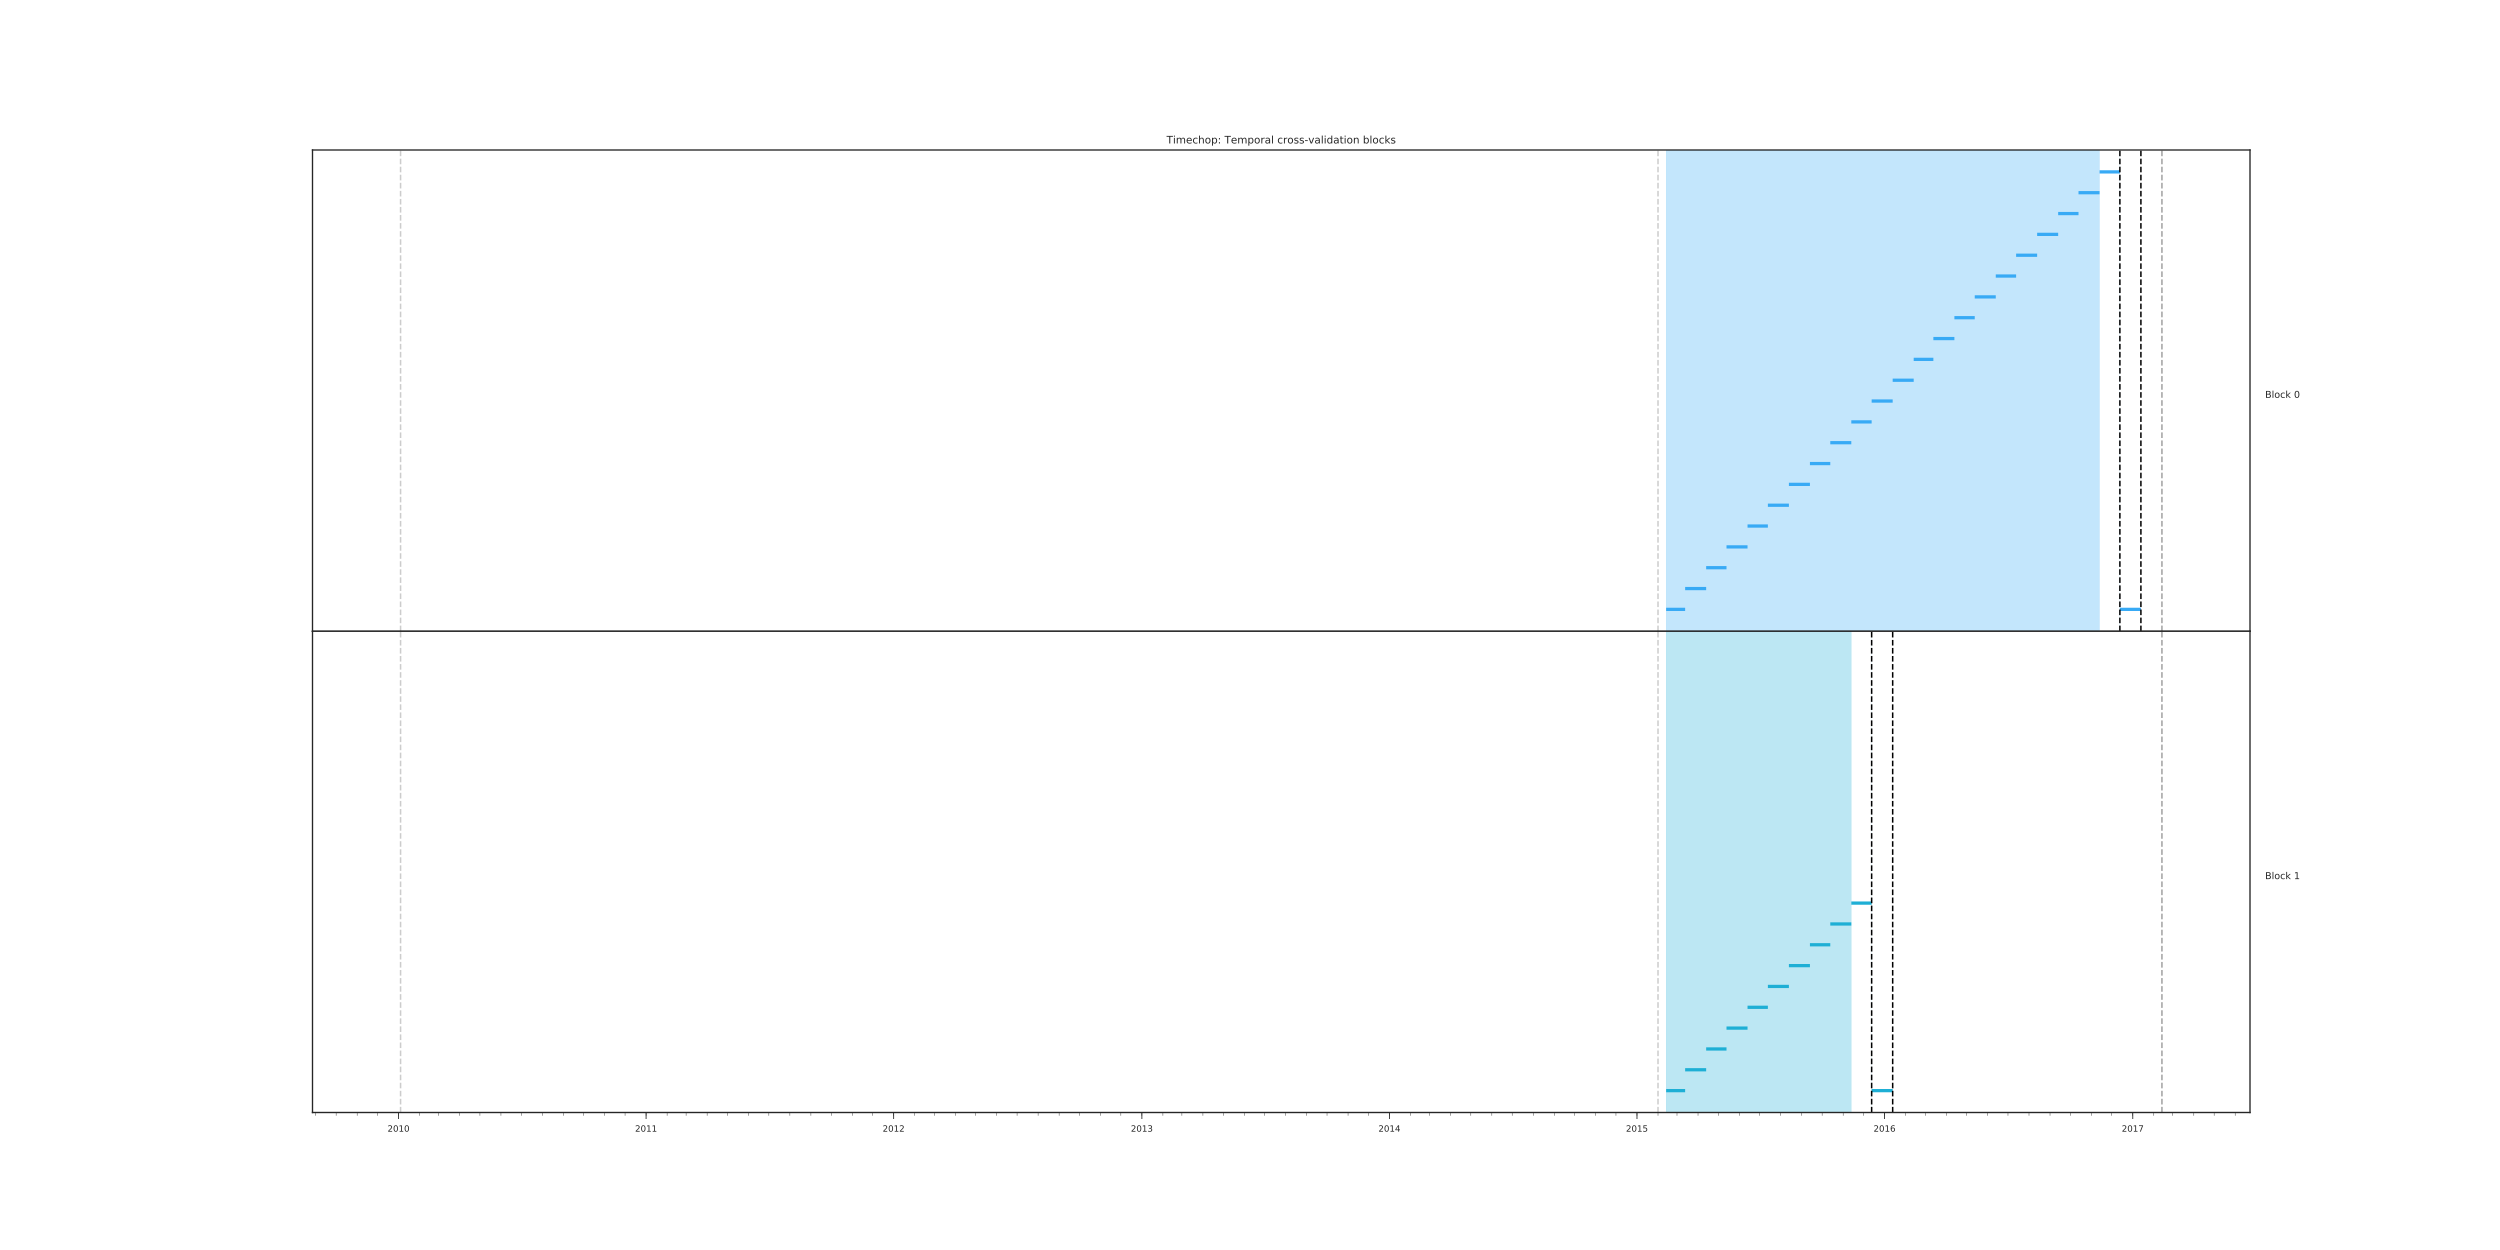 <?xml version="1.0" encoding="utf-8" standalone="no"?>
<!DOCTYPE svg PUBLIC "-//W3C//DTD SVG 1.1//EN"
  "http://www.w3.org/Graphics/SVG/1.1/DTD/svg11.dtd">
<!-- Created with matplotlib (http://matplotlib.org/) -->
<svg height="1152pt" version="1.1" viewBox="0 0 2304 1152" width="2304pt" xmlns="http://www.w3.org/2000/svg" xmlns:xlink="http://www.w3.org/1999/xlink">
 <defs>
  <style type="text/css">
*{stroke-linecap:butt;stroke-linejoin:round;}
  </style>
 </defs>
 <g id="figure_1">
  <g id="patch_1">
   <path d="M 0 1152 
L 2304 1152 
L 2304 0 
L 0 0 
z
" style="fill:#ffffff;"/>
  </g>
  <g id="axes_1">
   <g id="patch_2">
    <path d="M 288 581.76 
L 2073.6 581.76 
L 2073.6 138.24 
L 288 138.24 
z
" style="fill:#ffffff;"/>
   </g>
   <g id="matplotlib.axis_1">
    <g id="xtick_1">
     <g id="line2d_1">
      <defs>
       <path d="M 0 0 
L 0 6 
" id="m9e735d1b67" style="stroke:#262626;stroke-width:0.8;"/>
      </defs>
      <g>
       <use style="fill:#262626;stroke:#262626;stroke-width:0.8;" x="367.288" xlink:href="#m9e735d1b67" y="581.76"/>
      </g>
     </g>
    </g>
    <g id="xtick_2">
     <g id="line2d_2">
      <g>
       <use style="fill:#262626;stroke:#262626;stroke-width:0.8;" x="595.434" xlink:href="#m9e735d1b67" y="581.76"/>
      </g>
     </g>
    </g>
    <g id="xtick_3">
     <g id="line2d_3">
      <g>
       <use style="fill:#262626;stroke:#262626;stroke-width:0.8;" x="823.58" xlink:href="#m9e735d1b67" y="581.76"/>
      </g>
     </g>
    </g>
    <g id="xtick_4">
     <g id="line2d_4">
      <g>
       <use style="fill:#262626;stroke:#262626;stroke-width:0.8;" x="1052.351" xlink:href="#m9e735d1b67" y="581.76"/>
      </g>
     </g>
    </g>
    <g id="xtick_5">
     <g id="line2d_5">
      <g>
       <use style="fill:#262626;stroke:#262626;stroke-width:0.8;" x="1280.497" xlink:href="#m9e735d1b67" y="581.76"/>
      </g>
     </g>
    </g>
    <g id="xtick_6">
     <g id="line2d_6">
      <g>
       <use style="fill:#262626;stroke:#262626;stroke-width:0.8;" x="1508.642" xlink:href="#m9e735d1b67" y="581.76"/>
      </g>
     </g>
    </g>
    <g id="xtick_7">
     <g id="line2d_7">
      <g>
       <use style="fill:#262626;stroke:#262626;stroke-width:0.8;" x="1736.788" xlink:href="#m9e735d1b67" y="581.76"/>
      </g>
     </g>
    </g>
    <g id="xtick_8">
     <g id="line2d_8">
      <g>
       <use style="fill:#262626;stroke:#262626;stroke-width:0.8;" x="1965.559" xlink:href="#m9e735d1b67" y="581.76"/>
      </g>
     </g>
    </g>
    <g id="xtick_9">
     <g id="line2d_9">
      <defs>
       <path d="M 0 0 
L 0 3 
" id="m87bf4990a2" style="stroke:#262626;stroke-width:0.4;"/>
      </defs>
      <g>
       <use style="fill:#262626;stroke:#262626;stroke-width:0.4;" x="291.032" xlink:href="#m87bf4990a2" y="581.76"/>
      </g>
     </g>
    </g>
    <g id="xtick_10">
     <g id="line2d_10">
      <g>
       <use style="fill:#262626;stroke:#262626;stroke-width:0.4;" x="309.783" xlink:href="#m87bf4990a2" y="581.76"/>
      </g>
     </g>
    </g>
    <g id="xtick_11">
     <g id="line2d_11">
      <g>
       <use style="fill:#262626;stroke:#262626;stroke-width:0.4;" x="329.16" xlink:href="#m87bf4990a2" y="581.76"/>
      </g>
     </g>
    </g>
    <g id="xtick_12">
     <g id="line2d_12">
      <g>
       <use style="fill:#262626;stroke:#262626;stroke-width:0.4;" x="347.912" xlink:href="#m87bf4990a2" y="581.76"/>
      </g>
     </g>
    </g>
    <g id="xtick_13">
     <g id="line2d_13">
      <g>
       <use style="fill:#262626;stroke:#262626;stroke-width:0.4;" x="367.288" xlink:href="#m87bf4990a2" y="581.76"/>
      </g>
     </g>
    </g>
    <g id="xtick_14">
     <g id="line2d_14">
      <g>
       <use style="fill:#262626;stroke:#262626;stroke-width:0.4;" x="386.665" xlink:href="#m87bf4990a2" y="581.76"/>
      </g>
     </g>
    </g>
    <g id="xtick_15">
     <g id="line2d_15">
      <g>
       <use style="fill:#262626;stroke:#262626;stroke-width:0.4;" x="404.167" xlink:href="#m87bf4990a2" y="581.76"/>
      </g>
     </g>
    </g>
    <g id="xtick_16">
     <g id="line2d_16">
      <g>
       <use style="fill:#262626;stroke:#262626;stroke-width:0.4;" x="423.544" xlink:href="#m87bf4990a2" y="581.76"/>
      </g>
     </g>
    </g>
    <g id="xtick_17">
     <g id="line2d_17">
      <g>
       <use style="fill:#262626;stroke:#262626;stroke-width:0.4;" x="442.295" xlink:href="#m87bf4990a2" y="581.76"/>
      </g>
     </g>
    </g>
    <g id="xtick_18">
     <g id="line2d_18">
      <g>
       <use style="fill:#262626;stroke:#262626;stroke-width:0.4;" x="461.672" xlink:href="#m87bf4990a2" y="581.76"/>
      </g>
     </g>
    </g>
    <g id="xtick_19">
     <g id="line2d_19">
      <g>
       <use style="fill:#262626;stroke:#262626;stroke-width:0.4;" x="480.424" xlink:href="#m87bf4990a2" y="581.76"/>
      </g>
     </g>
    </g>
    <g id="xtick_20">
     <g id="line2d_20">
      <g>
       <use style="fill:#262626;stroke:#262626;stroke-width:0.4;" x="499.801" xlink:href="#m87bf4990a2" y="581.76"/>
      </g>
     </g>
    </g>
    <g id="xtick_21">
     <g id="line2d_21">
      <g>
       <use style="fill:#262626;stroke:#262626;stroke-width:0.4;" x="519.177" xlink:href="#m87bf4990a2" y="581.76"/>
      </g>
     </g>
    </g>
    <g id="xtick_22">
     <g id="line2d_22">
      <g>
       <use style="fill:#262626;stroke:#262626;stroke-width:0.4;" x="537.929" xlink:href="#m87bf4990a2" y="581.76"/>
      </g>
     </g>
    </g>
    <g id="xtick_23">
     <g id="line2d_23">
      <g>
       <use style="fill:#262626;stroke:#262626;stroke-width:0.4;" x="557.306" xlink:href="#m87bf4990a2" y="581.76"/>
      </g>
     </g>
    </g>
    <g id="xtick_24">
     <g id="line2d_24">
      <g>
       <use style="fill:#262626;stroke:#262626;stroke-width:0.4;" x="576.057" xlink:href="#m87bf4990a2" y="581.76"/>
      </g>
     </g>
    </g>
    <g id="xtick_25">
     <g id="line2d_25">
      <g>
       <use style="fill:#262626;stroke:#262626;stroke-width:0.4;" x="595.434" xlink:href="#m87bf4990a2" y="581.76"/>
      </g>
     </g>
    </g>
    <g id="xtick_26">
     <g id="line2d_26">
      <g>
       <use style="fill:#262626;stroke:#262626;stroke-width:0.4;" x="614.811" xlink:href="#m87bf4990a2" y="581.76"/>
      </g>
     </g>
    </g>
    <g id="xtick_27">
     <g id="line2d_27">
      <g>
       <use style="fill:#262626;stroke:#262626;stroke-width:0.4;" x="632.313" xlink:href="#m87bf4990a2" y="581.76"/>
      </g>
     </g>
    </g>
    <g id="xtick_28">
     <g id="line2d_28">
      <g>
       <use style="fill:#262626;stroke:#262626;stroke-width:0.4;" x="651.689" xlink:href="#m87bf4990a2" y="581.76"/>
      </g>
     </g>
    </g>
    <g id="xtick_29">
     <g id="line2d_29">
      <g>
       <use style="fill:#262626;stroke:#262626;stroke-width:0.4;" x="670.441" xlink:href="#m87bf4990a2" y="581.76"/>
      </g>
     </g>
    </g>
    <g id="xtick_30">
     <g id="line2d_30">
      <g>
       <use style="fill:#262626;stroke:#262626;stroke-width:0.4;" x="689.818" xlink:href="#m87bf4990a2" y="581.76"/>
      </g>
     </g>
    </g>
    <g id="xtick_31">
     <g id="line2d_31">
      <g>
       <use style="fill:#262626;stroke:#262626;stroke-width:0.4;" x="708.57" xlink:href="#m87bf4990a2" y="581.76"/>
      </g>
     </g>
    </g>
    <g id="xtick_32">
     <g id="line2d_32">
      <g>
       <use style="fill:#262626;stroke:#262626;stroke-width:0.4;" x="727.946" xlink:href="#m87bf4990a2" y="581.76"/>
      </g>
     </g>
    </g>
    <g id="xtick_33">
     <g id="line2d_33">
      <g>
       <use style="fill:#262626;stroke:#262626;stroke-width:0.4;" x="747.323" xlink:href="#m87bf4990a2" y="581.76"/>
      </g>
     </g>
    </g>
    <g id="xtick_34">
     <g id="line2d_34">
      <g>
       <use style="fill:#262626;stroke:#262626;stroke-width:0.4;" x="766.075" xlink:href="#m87bf4990a2" y="581.76"/>
      </g>
     </g>
    </g>
    <g id="xtick_35">
     <g id="line2d_35">
      <g>
       <use style="fill:#262626;stroke:#262626;stroke-width:0.4;" x="785.452" xlink:href="#m87bf4990a2" y="581.76"/>
      </g>
     </g>
    </g>
    <g id="xtick_36">
     <g id="line2d_36">
      <g>
       <use style="fill:#262626;stroke:#262626;stroke-width:0.4;" x="804.203" xlink:href="#m87bf4990a2" y="581.76"/>
      </g>
     </g>
    </g>
    <g id="xtick_37">
     <g id="line2d_37">
      <g>
       <use style="fill:#262626;stroke:#262626;stroke-width:0.4;" x="823.58" xlink:href="#m87bf4990a2" y="581.76"/>
      </g>
     </g>
    </g>
    <g id="xtick_38">
     <g id="line2d_38">
      <g>
       <use style="fill:#262626;stroke:#262626;stroke-width:0.4;" x="842.957" xlink:href="#m87bf4990a2" y="581.76"/>
      </g>
     </g>
    </g>
    <g id="xtick_39">
     <g id="line2d_39">
      <g>
       <use style="fill:#262626;stroke:#262626;stroke-width:0.4;" x="861.083" xlink:href="#m87bf4990a2" y="581.76"/>
      </g>
     </g>
    </g>
    <g id="xtick_40">
     <g id="line2d_40">
      <g>
       <use style="fill:#262626;stroke:#262626;stroke-width:0.4;" x="880.46" xlink:href="#m87bf4990a2" y="581.76"/>
      </g>
     </g>
    </g>
    <g id="xtick_41">
     <g id="line2d_41">
      <g>
       <use style="fill:#262626;stroke:#262626;stroke-width:0.4;" x="899.212" xlink:href="#m87bf4990a2" y="581.76"/>
      </g>
     </g>
    </g>
    <g id="xtick_42">
     <g id="line2d_42">
      <g>
       <use style="fill:#262626;stroke:#262626;stroke-width:0.4;" x="918.589" xlink:href="#m87bf4990a2" y="581.76"/>
      </g>
     </g>
    </g>
    <g id="xtick_43">
     <g id="line2d_43">
      <g>
       <use style="fill:#262626;stroke:#262626;stroke-width:0.4;" x="937.34" xlink:href="#m87bf4990a2" y="581.76"/>
      </g>
     </g>
    </g>
    <g id="xtick_44">
     <g id="line2d_44">
      <g>
       <use style="fill:#262626;stroke:#262626;stroke-width:0.4;" x="956.717" xlink:href="#m87bf4990a2" y="581.76"/>
      </g>
     </g>
    </g>
    <g id="xtick_45">
     <g id="line2d_45">
      <g>
       <use style="fill:#262626;stroke:#262626;stroke-width:0.4;" x="976.094" xlink:href="#m87bf4990a2" y="581.76"/>
      </g>
     </g>
    </g>
    <g id="xtick_46">
     <g id="line2d_46">
      <g>
       <use style="fill:#262626;stroke:#262626;stroke-width:0.4;" x="994.846" xlink:href="#m87bf4990a2" y="581.76"/>
      </g>
     </g>
    </g>
    <g id="xtick_47">
     <g id="line2d_47">
      <g>
       <use style="fill:#262626;stroke:#262626;stroke-width:0.4;" x="1014.222" xlink:href="#m87bf4990a2" y="581.76"/>
      </g>
     </g>
    </g>
    <g id="xtick_48">
     <g id="line2d_48">
      <g>
       <use style="fill:#262626;stroke:#262626;stroke-width:0.4;" x="1032.974" xlink:href="#m87bf4990a2" y="581.76"/>
      </g>
     </g>
    </g>
    <g id="xtick_49">
     <g id="line2d_49">
      <g>
       <use style="fill:#262626;stroke:#262626;stroke-width:0.4;" x="1052.351" xlink:href="#m87bf4990a2" y="581.76"/>
      </g>
     </g>
    </g>
    <g id="xtick_50">
     <g id="line2d_50">
      <g>
       <use style="fill:#262626;stroke:#262626;stroke-width:0.4;" x="1071.728" xlink:href="#m87bf4990a2" y="581.76"/>
      </g>
     </g>
    </g>
    <g id="xtick_51">
     <g id="line2d_51">
      <g>
       <use style="fill:#262626;stroke:#262626;stroke-width:0.4;" x="1089.229" xlink:href="#m87bf4990a2" y="581.76"/>
      </g>
     </g>
    </g>
    <g id="xtick_52">
     <g id="line2d_52">
      <g>
       <use style="fill:#262626;stroke:#262626;stroke-width:0.4;" x="1108.606" xlink:href="#m87bf4990a2" y="581.76"/>
      </g>
     </g>
    </g>
    <g id="xtick_53">
     <g id="line2d_53">
      <g>
       <use style="fill:#262626;stroke:#262626;stroke-width:0.4;" x="1127.358" xlink:href="#m87bf4990a2" y="581.76"/>
      </g>
     </g>
    </g>
    <g id="xtick_54">
     <g id="line2d_54">
      <g>
       <use style="fill:#262626;stroke:#262626;stroke-width:0.4;" x="1146.734" xlink:href="#m87bf4990a2" y="581.76"/>
      </g>
     </g>
    </g>
    <g id="xtick_55">
     <g id="line2d_55">
      <g>
       <use style="fill:#262626;stroke:#262626;stroke-width:0.4;" x="1165.486" xlink:href="#m87bf4990a2" y="581.76"/>
      </g>
     </g>
    </g>
    <g id="xtick_56">
     <g id="line2d_56">
      <g>
       <use style="fill:#262626;stroke:#262626;stroke-width:0.4;" x="1184.863" xlink:href="#m87bf4990a2" y="581.76"/>
      </g>
     </g>
    </g>
    <g id="xtick_57">
     <g id="line2d_57">
      <g>
       <use style="fill:#262626;stroke:#262626;stroke-width:0.4;" x="1204.24" xlink:href="#m87bf4990a2" y="581.76"/>
      </g>
     </g>
    </g>
    <g id="xtick_58">
     <g id="line2d_58">
      <g>
       <use style="fill:#262626;stroke:#262626;stroke-width:0.4;" x="1222.991" xlink:href="#m87bf4990a2" y="581.76"/>
      </g>
     </g>
    </g>
    <g id="xtick_59">
     <g id="line2d_59">
      <g>
       <use style="fill:#262626;stroke:#262626;stroke-width:0.4;" x="1242.368" xlink:href="#m87bf4990a2" y="581.76"/>
      </g>
     </g>
    </g>
    <g id="xtick_60">
     <g id="line2d_60">
      <g>
       <use style="fill:#262626;stroke:#262626;stroke-width:0.4;" x="1261.12" xlink:href="#m87bf4990a2" y="581.76"/>
      </g>
     </g>
    </g>
    <g id="xtick_61">
     <g id="line2d_61">
      <g>
       <use style="fill:#262626;stroke:#262626;stroke-width:0.4;" x="1280.497" xlink:href="#m87bf4990a2" y="581.76"/>
      </g>
     </g>
    </g>
    <g id="xtick_62">
     <g id="line2d_62">
      <g>
       <use style="fill:#262626;stroke:#262626;stroke-width:0.4;" x="1299.873" xlink:href="#m87bf4990a2" y="581.76"/>
      </g>
     </g>
    </g>
    <g id="xtick_63">
     <g id="line2d_63">
      <g>
       <use style="fill:#262626;stroke:#262626;stroke-width:0.4;" x="1317.375" xlink:href="#m87bf4990a2" y="581.76"/>
      </g>
     </g>
    </g>
    <g id="xtick_64">
     <g id="line2d_64">
      <g>
       <use style="fill:#262626;stroke:#262626;stroke-width:0.4;" x="1336.752" xlink:href="#m87bf4990a2" y="581.76"/>
      </g>
     </g>
    </g>
    <g id="xtick_65">
     <g id="line2d_65">
      <g>
       <use style="fill:#262626;stroke:#262626;stroke-width:0.4;" x="1355.503" xlink:href="#m87bf4990a2" y="581.76"/>
      </g>
     </g>
    </g>
    <g id="xtick_66">
     <g id="line2d_66">
      <g>
       <use style="fill:#262626;stroke:#262626;stroke-width:0.4;" x="1374.88" xlink:href="#m87bf4990a2" y="581.76"/>
      </g>
     </g>
    </g>
    <g id="xtick_67">
     <g id="line2d_67">
      <g>
       <use style="fill:#262626;stroke:#262626;stroke-width:0.4;" x="1393.632" xlink:href="#m87bf4990a2" y="581.76"/>
      </g>
     </g>
    </g>
    <g id="xtick_68">
     <g id="line2d_68">
      <g>
       <use style="fill:#262626;stroke:#262626;stroke-width:0.4;" x="1413.009" xlink:href="#m87bf4990a2" y="581.76"/>
      </g>
     </g>
    </g>
    <g id="xtick_69">
     <g id="line2d_69">
      <g>
       <use style="fill:#262626;stroke:#262626;stroke-width:0.4;" x="1432.385" xlink:href="#m87bf4990a2" y="581.76"/>
      </g>
     </g>
    </g>
    <g id="xtick_70">
     <g id="line2d_70">
      <g>
       <use style="fill:#262626;stroke:#262626;stroke-width:0.4;" x="1451.137" xlink:href="#m87bf4990a2" y="581.76"/>
      </g>
     </g>
    </g>
    <g id="xtick_71">
     <g id="line2d_71">
      <g>
       <use style="fill:#262626;stroke:#262626;stroke-width:0.4;" x="1470.514" xlink:href="#m87bf4990a2" y="581.76"/>
      </g>
     </g>
    </g>
    <g id="xtick_72">
     <g id="line2d_72">
      <g>
       <use style="fill:#262626;stroke:#262626;stroke-width:0.4;" x="1489.266" xlink:href="#m87bf4990a2" y="581.76"/>
      </g>
     </g>
    </g>
    <g id="xtick_73">
     <g id="line2d_73">
      <g>
       <use style="fill:#262626;stroke:#262626;stroke-width:0.4;" x="1508.642" xlink:href="#m87bf4990a2" y="581.76"/>
      </g>
     </g>
    </g>
    <g id="xtick_74">
     <g id="line2d_74">
      <g>
       <use style="fill:#262626;stroke:#262626;stroke-width:0.4;" x="1528.019" xlink:href="#m87bf4990a2" y="581.76"/>
      </g>
     </g>
    </g>
    <g id="xtick_75">
     <g id="line2d_75">
      <g>
       <use style="fill:#262626;stroke:#262626;stroke-width:0.4;" x="1545.521" xlink:href="#m87bf4990a2" y="581.76"/>
      </g>
     </g>
    </g>
    <g id="xtick_76">
     <g id="line2d_76">
      <g>
       <use style="fill:#262626;stroke:#262626;stroke-width:0.4;" x="1564.897" xlink:href="#m87bf4990a2" y="581.76"/>
      </g>
     </g>
    </g>
    <g id="xtick_77">
     <g id="line2d_77">
      <g>
       <use style="fill:#262626;stroke:#262626;stroke-width:0.4;" x="1583.649" xlink:href="#m87bf4990a2" y="581.76"/>
      </g>
     </g>
    </g>
    <g id="xtick_78">
     <g id="line2d_78">
      <g>
       <use style="fill:#262626;stroke:#262626;stroke-width:0.4;" x="1603.026" xlink:href="#m87bf4990a2" y="581.76"/>
      </g>
     </g>
    </g>
    <g id="xtick_79">
     <g id="line2d_79">
      <g>
       <use style="fill:#262626;stroke:#262626;stroke-width:0.4;" x="1621.778" xlink:href="#m87bf4990a2" y="581.76"/>
      </g>
     </g>
    </g>
    <g id="xtick_80">
     <g id="line2d_80">
      <g>
       <use style="fill:#262626;stroke:#262626;stroke-width:0.4;" x="1641.154" xlink:href="#m87bf4990a2" y="581.76"/>
      </g>
     </g>
    </g>
    <g id="xtick_81">
     <g id="line2d_81">
      <g>
       <use style="fill:#262626;stroke:#262626;stroke-width:0.4;" x="1660.531" xlink:href="#m87bf4990a2" y="581.76"/>
      </g>
     </g>
    </g>
    <g id="xtick_82">
     <g id="line2d_82">
      <g>
       <use style="fill:#262626;stroke:#262626;stroke-width:0.4;" x="1679.283" xlink:href="#m87bf4990a2" y="581.76"/>
      </g>
     </g>
    </g>
    <g id="xtick_83">
     <g id="line2d_83">
      <g>
       <use style="fill:#262626;stroke:#262626;stroke-width:0.4;" x="1698.66" xlink:href="#m87bf4990a2" y="581.76"/>
      </g>
     </g>
    </g>
    <g id="xtick_84">
     <g id="line2d_84">
      <g>
       <use style="fill:#262626;stroke:#262626;stroke-width:0.4;" x="1717.411" xlink:href="#m87bf4990a2" y="581.76"/>
      </g>
     </g>
    </g>
    <g id="xtick_85">
     <g id="line2d_85">
      <g>
       <use style="fill:#262626;stroke:#262626;stroke-width:0.4;" x="1736.788" xlink:href="#m87bf4990a2" y="581.76"/>
      </g>
     </g>
    </g>
    <g id="xtick_86">
     <g id="line2d_86">
      <g>
       <use style="fill:#262626;stroke:#262626;stroke-width:0.4;" x="1756.165" xlink:href="#m87bf4990a2" y="581.76"/>
      </g>
     </g>
    </g>
    <g id="xtick_87">
     <g id="line2d_87">
      <g>
       <use style="fill:#262626;stroke:#262626;stroke-width:0.4;" x="1774.292" xlink:href="#m87bf4990a2" y="581.76"/>
      </g>
     </g>
    </g>
    <g id="xtick_88">
     <g id="line2d_88">
      <g>
       <use style="fill:#262626;stroke:#262626;stroke-width:0.4;" x="1793.668" xlink:href="#m87bf4990a2" y="581.76"/>
      </g>
     </g>
    </g>
    <g id="xtick_89">
     <g id="line2d_89">
      <g>
       <use style="fill:#262626;stroke:#262626;stroke-width:0.4;" x="1812.42" xlink:href="#m87bf4990a2" y="581.76"/>
      </g>
     </g>
    </g>
    <g id="xtick_90">
     <g id="line2d_90">
      <g>
       <use style="fill:#262626;stroke:#262626;stroke-width:0.4;" x="1831.797" xlink:href="#m87bf4990a2" y="581.76"/>
      </g>
     </g>
    </g>
    <g id="xtick_91">
     <g id="line2d_91">
      <g>
       <use style="fill:#262626;stroke:#262626;stroke-width:0.4;" x="1850.548" xlink:href="#m87bf4990a2" y="581.76"/>
      </g>
     </g>
    </g>
    <g id="xtick_92">
     <g id="line2d_92">
      <g>
       <use style="fill:#262626;stroke:#262626;stroke-width:0.4;" x="1869.925" xlink:href="#m87bf4990a2" y="581.76"/>
      </g>
     </g>
    </g>
    <g id="xtick_93">
     <g id="line2d_93">
      <g>
       <use style="fill:#262626;stroke:#262626;stroke-width:0.4;" x="1889.302" xlink:href="#m87bf4990a2" y="581.76"/>
      </g>
     </g>
    </g>
    <g id="xtick_94">
     <g id="line2d_94">
      <g>
       <use style="fill:#262626;stroke:#262626;stroke-width:0.4;" x="1908.054" xlink:href="#m87bf4990a2" y="581.76"/>
      </g>
     </g>
    </g>
    <g id="xtick_95">
     <g id="line2d_95">
      <g>
       <use style="fill:#262626;stroke:#262626;stroke-width:0.4;" x="1927.43" xlink:href="#m87bf4990a2" y="581.76"/>
      </g>
     </g>
    </g>
    <g id="xtick_96">
     <g id="line2d_96">
      <g>
       <use style="fill:#262626;stroke:#262626;stroke-width:0.4;" x="1946.182" xlink:href="#m87bf4990a2" y="581.76"/>
      </g>
     </g>
    </g>
    <g id="xtick_97">
     <g id="line2d_97">
      <g>
       <use style="fill:#262626;stroke:#262626;stroke-width:0.4;" x="1965.559" xlink:href="#m87bf4990a2" y="581.76"/>
      </g>
     </g>
    </g>
    <g id="xtick_98">
     <g id="line2d_98">
      <g>
       <use style="fill:#262626;stroke:#262626;stroke-width:0.4;" x="1984.936" xlink:href="#m87bf4990a2" y="581.76"/>
      </g>
     </g>
    </g>
    <g id="xtick_99">
     <g id="line2d_99">
      <g>
       <use style="fill:#262626;stroke:#262626;stroke-width:0.4;" x="2002.437" xlink:href="#m87bf4990a2" y="581.76"/>
      </g>
     </g>
    </g>
    <g id="xtick_100">
     <g id="line2d_100">
      <g>
       <use style="fill:#262626;stroke:#262626;stroke-width:0.4;" x="2021.814" xlink:href="#m87bf4990a2" y="581.76"/>
      </g>
     </g>
    </g>
    <g id="xtick_101">
     <g id="line2d_101">
      <g>
       <use style="fill:#262626;stroke:#262626;stroke-width:0.4;" x="2040.566" xlink:href="#m87bf4990a2" y="581.76"/>
      </g>
     </g>
    </g>
    <g id="xtick_102">
     <g id="line2d_102">
      <g>
       <use style="fill:#262626;stroke:#262626;stroke-width:0.4;" x="2059.943" xlink:href="#m87bf4990a2" y="581.76"/>
      </g>
     </g>
    </g>
   </g>
   <g id="matplotlib.axis_2">
    <g id="text_1">
     <!-- Block 0 -->
     <defs>
      <path d="M 19.672 34.812 
L 19.672 8.109 
L 35.5 8.109 
Q 43.453 8.109 47.281 11.406 
Q 51.125 14.703 51.125 21.484 
Q 51.125 28.328 47.281 31.562 
Q 43.453 34.812 35.5 34.812 
z
M 19.672 64.797 
L 19.672 42.828 
L 34.281 42.828 
Q 41.5 42.828 45.031 45.531 
Q 48.578 48.25 48.578 53.812 
Q 48.578 59.328 45.031 62.062 
Q 41.5 64.797 34.281 64.797 
z
M 9.812 72.906 
L 35.016 72.906 
Q 46.297 72.906 52.391 68.219 
Q 58.5 63.531 58.5 54.891 
Q 58.5 48.188 55.375 44.234 
Q 52.25 40.281 46.188 39.312 
Q 53.469 37.75 57.5 32.781 
Q 61.531 27.828 61.531 20.406 
Q 61.531 10.641 54.891 5.312 
Q 48.25 0 35.984 0 
L 9.812 0 
z
" id="DejaVuSans-42"/>
      <path d="M 9.422 75.984 
L 18.406 75.984 
L 18.406 0 
L 9.422 0 
z
" id="DejaVuSans-6c"/>
      <path d="M 30.609 48.391 
Q 23.391 48.391 19.188 42.75 
Q 14.984 37.109 14.984 27.297 
Q 14.984 17.484 19.156 11.844 
Q 23.344 6.203 30.609 6.203 
Q 37.797 6.203 41.984 11.859 
Q 46.188 17.531 46.188 27.297 
Q 46.188 37.016 41.984 42.703 
Q 37.797 48.391 30.609 48.391 
z
M 30.609 56 
Q 42.328 56 49.016 48.375 
Q 55.719 40.766 55.719 27.297 
Q 55.719 13.875 49.016 6.219 
Q 42.328 -1.422 30.609 -1.422 
Q 18.844 -1.422 12.172 6.219 
Q 5.516 13.875 5.516 27.297 
Q 5.516 40.766 12.172 48.375 
Q 18.844 56 30.609 56 
z
" id="DejaVuSans-6f"/>
      <path d="M 48.781 52.594 
L 48.781 44.188 
Q 44.969 46.297 41.141 47.344 
Q 37.312 48.391 33.406 48.391 
Q 24.656 48.391 19.812 42.844 
Q 14.984 37.312 14.984 27.297 
Q 14.984 17.281 19.812 11.734 
Q 24.656 6.203 33.406 6.203 
Q 37.312 6.203 41.141 7.25 
Q 44.969 8.297 48.781 10.406 
L 48.781 2.094 
Q 45.016 0.344 40.984 -0.531 
Q 36.969 -1.422 32.422 -1.422 
Q 20.062 -1.422 12.781 6.344 
Q 5.516 14.109 5.516 27.297 
Q 5.516 40.672 12.859 48.328 
Q 20.219 56 33.016 56 
Q 37.156 56 41.109 55.141 
Q 45.062 54.297 48.781 52.594 
z
" id="DejaVuSans-63"/>
      <path d="M 9.078 75.984 
L 18.109 75.984 
L 18.109 31.109 
L 44.922 54.688 
L 56.391 54.688 
L 27.391 29.109 
L 57.625 0 
L 45.906 0 
L 18.109 26.703 
L 18.109 0 
L 9.078 0 
z
" id="DejaVuSans-6b"/>
      <path id="DejaVuSans-20"/>
      <path d="M 31.781 66.406 
Q 24.172 66.406 20.328 58.906 
Q 16.5 51.422 16.5 36.375 
Q 16.5 21.391 20.328 13.891 
Q 24.172 6.391 31.781 6.391 
Q 39.453 6.391 43.281 13.891 
Q 47.125 21.391 47.125 36.375 
Q 47.125 51.422 43.281 58.906 
Q 39.453 66.406 31.781 66.406 
z
M 31.781 74.219 
Q 44.047 74.219 50.516 64.516 
Q 56.984 54.828 56.984 36.375 
Q 56.984 17.969 50.516 8.266 
Q 44.047 -1.422 31.781 -1.422 
Q 19.531 -1.422 13.062 8.266 
Q 6.594 17.969 6.594 36.375 
Q 6.594 54.828 13.062 64.516 
Q 19.531 74.219 31.781 74.219 
z
" id="DejaVuSans-30"/>
     </defs>
     <g style="fill:#262626;" transform="translate(2087.501 366.687)scale(0.088 -0.088)">
      <use xlink:href="#DejaVuSans-42"/>
      <use x="68.604" xlink:href="#DejaVuSans-6c"/>
      <use x="96.387" xlink:href="#DejaVuSans-6f"/>
      <use x="157.568" xlink:href="#DejaVuSans-63"/>
      <use x="212.549" xlink:href="#DejaVuSans-6b"/>
      <use x="270.459" xlink:href="#DejaVuSans-20"/>
      <use x="302.246" xlink:href="#DejaVuSans-30"/>
     </g>
    </g>
   </g>
   <g id="patch_3">
    <path clip-path="url(#p3a6e17cce4)" d="M 1535.52 581.76 
L 1535.52 138.24 
L 1934.931 138.24 
L 1934.931 581.76 
z
" style="fill:#38aaf5;opacity:0.3;stroke:#38aaf5;stroke-linejoin:miter;stroke-width:0.24;"/>
   </g>
   <g id="patch_4">
    <path clip-path="url(#p3a6e17cce4)" d="M 1953.683 581.76 
L 1953.683 138.24 
L 1953.683 138.24 
z
" style="fill:#38aaf5;opacity:0.3;stroke:#38aaf5;stroke-linejoin:miter;stroke-width:0.24;"/>
   </g>
   <g id="LineCollection_1">
    <path clip-path="url(#p3a6e17cce4)" d="M 1535.52 561.6 
L 1553.021 561.6 
" style="fill:none;stroke:#38aaf5;stroke-width:3;"/>
    <path clip-path="url(#p3a6e17cce4)" d="M 1553.021 542.4 
L 1572.398 542.4 
" style="fill:none;stroke:#38aaf5;stroke-width:3;"/>
    <path clip-path="url(#p3a6e17cce4)" d="M 1572.398 523.2 
L 1591.15 523.2 
" style="fill:none;stroke:#38aaf5;stroke-width:3;"/>
    <path clip-path="url(#p3a6e17cce4)" d="M 1591.15 504 
L 1610.527 504 
" style="fill:none;stroke:#38aaf5;stroke-width:3;"/>
    <path clip-path="url(#p3a6e17cce4)" d="M 1610.527 484.8 
L 1629.278 484.8 
" style="fill:none;stroke:#38aaf5;stroke-width:3;"/>
    <path clip-path="url(#p3a6e17cce4)" d="M 1629.278 465.6 
L 1648.655 465.6 
" style="fill:none;stroke:#38aaf5;stroke-width:3;"/>
    <path clip-path="url(#p3a6e17cce4)" d="M 1648.655 446.4 
L 1668.032 446.4 
" style="fill:none;stroke:#38aaf5;stroke-width:3;"/>
    <path clip-path="url(#p3a6e17cce4)" d="M 1668.032 427.2 
L 1686.784 427.2 
" style="fill:none;stroke:#38aaf5;stroke-width:3;"/>
    <path clip-path="url(#p3a6e17cce4)" d="M 1686.784 408 
L 1706.16 408 
" style="fill:none;stroke:#38aaf5;stroke-width:3;"/>
    <path clip-path="url(#p3a6e17cce4)" d="M 1706.16 388.8 
L 1724.912 388.8 
" style="fill:none;stroke:#38aaf5;stroke-width:3;"/>
    <path clip-path="url(#p3a6e17cce4)" d="M 1724.912 369.6 
L 1744.289 369.6 
" style="fill:none;stroke:#38aaf5;stroke-width:3;"/>
    <path clip-path="url(#p3a6e17cce4)" d="M 1744.289 350.4 
L 1763.666 350.4 
" style="fill:none;stroke:#38aaf5;stroke-width:3;"/>
    <path clip-path="url(#p3a6e17cce4)" d="M 1763.666 331.2 
L 1781.792 331.2 
" style="fill:none;stroke:#38aaf5;stroke-width:3;"/>
    <path clip-path="url(#p3a6e17cce4)" d="M 1781.792 312 
L 1801.169 312 
" style="fill:none;stroke:#38aaf5;stroke-width:3;"/>
    <path clip-path="url(#p3a6e17cce4)" d="M 1801.169 292.8 
L 1819.921 292.8 
" style="fill:none;stroke:#38aaf5;stroke-width:3;"/>
    <path clip-path="url(#p3a6e17cce4)" d="M 1819.921 273.6 
L 1839.297 273.6 
" style="fill:none;stroke:#38aaf5;stroke-width:3;"/>
    <path clip-path="url(#p3a6e17cce4)" d="M 1839.297 254.4 
L 1858.049 254.4 
" style="fill:none;stroke:#38aaf5;stroke-width:3;"/>
    <path clip-path="url(#p3a6e17cce4)" d="M 1858.049 235.2 
L 1877.426 235.2 
" style="fill:none;stroke:#38aaf5;stroke-width:3;"/>
    <path clip-path="url(#p3a6e17cce4)" d="M 1877.426 216 
L 1896.803 216 
" style="fill:none;stroke:#38aaf5;stroke-width:3;"/>
    <path clip-path="url(#p3a6e17cce4)" d="M 1896.803 196.8 
L 1915.554 196.8 
" style="fill:none;stroke:#38aaf5;stroke-width:3;"/>
    <path clip-path="url(#p3a6e17cce4)" d="M 1915.554 177.6 
L 1934.931 177.6 
" style="fill:none;stroke:#38aaf5;stroke-width:3;"/>
    <path clip-path="url(#p3a6e17cce4)" d="M 1934.931 158.4 
L 1953.683 158.4 
" style="fill:none;stroke:#38aaf5;stroke-width:3;"/>
   </g>
   <g id="LineCollection_2">
    <path clip-path="url(#p3a6e17cce4)" d="M 1953.683 561.6 
L 1973.06 561.6 
" style="fill:none;stroke:#38aaf5;stroke-width:3;"/>
   </g>
   <g id="line2d_103">
    <path clip-path="url(#p3a6e17cce4)" d="M 1953.683 581.76 
L 1953.683 138.24 
" style="fill:none;stroke:#000000;stroke-dasharray:5.18,2.24;stroke-dashoffset:0;stroke-width:1.4;"/>
   </g>
   <g id="line2d_104">
    <path clip-path="url(#p3a6e17cce4)" d="M 369.164 581.76 
L 369.164 138.24 
" style="fill:none;opacity:0.2;stroke:#000000;stroke-dasharray:5.18,2.24;stroke-dashoffset:0;stroke-width:1.4;"/>
   </g>
   <g id="line2d_105">
    <path clip-path="url(#p3a6e17cce4)" d="M 1992.436 581.76 
L 1992.436 138.24 
" style="fill:none;opacity:0.2;stroke:#000000;stroke-dasharray:5.18,2.24;stroke-dashoffset:0;stroke-width:1.4;"/>
   </g>
   <g id="line2d_106">
    <path clip-path="url(#p3a6e17cce4)" d="M 1528.019 581.76 
L 1528.019 138.24 
" style="fill:none;opacity:0.2;stroke:#000000;stroke-dasharray:5.18,2.24;stroke-dashoffset:0;stroke-width:1.4;"/>
   </g>
   <g id="line2d_107">
    <path clip-path="url(#p3a6e17cce4)" d="M 1992.436 581.76 
L 1992.436 138.24 
" style="fill:none;opacity:0.2;stroke:#000000;stroke-dasharray:5.18,2.24;stroke-dashoffset:0;stroke-width:1.4;"/>
   </g>
   <g id="line2d_108">
    <path clip-path="url(#p3a6e17cce4)" d="M 1973.06 581.76 
L 1973.06 138.24 
" style="fill:none;stroke:#000000;stroke-dasharray:5.18,2.24;stroke-dashoffset:0;stroke-width:1.4;"/>
   </g>
   <g id="patch_5">
    <path d="M 288 581.76 
L 288 138.24 
" style="fill:none;stroke:#262626;stroke-linecap:square;stroke-linejoin:miter;stroke-width:1.25;"/>
   </g>
   <g id="patch_6">
    <path d="M 2073.6 581.76 
L 2073.6 138.24 
" style="fill:none;stroke:#262626;stroke-linecap:square;stroke-linejoin:miter;stroke-width:1.25;"/>
   </g>
   <g id="patch_7">
    <path d="M 288 581.76 
L 2073.6 581.76 
" style="fill:none;stroke:#262626;stroke-linecap:square;stroke-linejoin:miter;stroke-width:1.25;"/>
   </g>
   <g id="patch_8">
    <path d="M 288 138.24 
L 2073.6 138.24 
" style="fill:none;stroke:#262626;stroke-linecap:square;stroke-linejoin:miter;stroke-width:1.25;"/>
   </g>
   <g id="text_2">
    <!-- Timechop: Temporal cross-validation blocks -->
    <defs>
     <path d="M -0.297 72.906 
L 61.375 72.906 
L 61.375 64.594 
L 35.5 64.594 
L 35.5 0 
L 25.594 0 
L 25.594 64.594 
L -0.297 64.594 
z
" id="DejaVuSans-54"/>
     <path d="M 9.422 54.688 
L 18.406 54.688 
L 18.406 0 
L 9.422 0 
z
M 9.422 75.984 
L 18.406 75.984 
L 18.406 64.594 
L 9.422 64.594 
z
" id="DejaVuSans-69"/>
     <path d="M 52 44.188 
Q 55.375 50.25 60.062 53.125 
Q 64.75 56 71.094 56 
Q 79.641 56 84.281 50.016 
Q 88.922 44.047 88.922 33.016 
L 88.922 0 
L 79.891 0 
L 79.891 32.719 
Q 79.891 40.578 77.094 44.375 
Q 74.312 48.188 68.609 48.188 
Q 61.625 48.188 57.562 43.547 
Q 53.516 38.922 53.516 30.906 
L 53.516 0 
L 44.484 0 
L 44.484 32.719 
Q 44.484 40.625 41.703 44.406 
Q 38.922 48.188 33.109 48.188 
Q 26.219 48.188 22.156 43.531 
Q 18.109 38.875 18.109 30.906 
L 18.109 0 
L 9.078 0 
L 9.078 54.688 
L 18.109 54.688 
L 18.109 46.188 
Q 21.188 51.219 25.484 53.609 
Q 29.781 56 35.688 56 
Q 41.656 56 45.828 52.969 
Q 50 49.953 52 44.188 
z
" id="DejaVuSans-6d"/>
     <path d="M 56.203 29.594 
L 56.203 25.203 
L 14.891 25.203 
Q 15.484 15.922 20.484 11.062 
Q 25.484 6.203 34.422 6.203 
Q 39.594 6.203 44.453 7.469 
Q 49.312 8.734 54.109 11.281 
L 54.109 2.781 
Q 49.266 0.734 44.188 -0.344 
Q 39.109 -1.422 33.891 -1.422 
Q 20.797 -1.422 13.156 6.188 
Q 5.516 13.812 5.516 26.812 
Q 5.516 40.234 12.766 48.109 
Q 20.016 56 32.328 56 
Q 43.359 56 49.781 48.891 
Q 56.203 41.797 56.203 29.594 
z
M 47.219 32.234 
Q 47.125 39.594 43.094 43.984 
Q 39.062 48.391 32.422 48.391 
Q 24.906 48.391 20.391 44.141 
Q 15.875 39.891 15.188 32.172 
z
" id="DejaVuSans-65"/>
     <path d="M 54.891 33.016 
L 54.891 0 
L 45.906 0 
L 45.906 32.719 
Q 45.906 40.484 42.875 44.328 
Q 39.844 48.188 33.797 48.188 
Q 26.516 48.188 22.312 43.547 
Q 18.109 38.922 18.109 30.906 
L 18.109 0 
L 9.078 0 
L 9.078 75.984 
L 18.109 75.984 
L 18.109 46.188 
Q 21.344 51.125 25.703 53.562 
Q 30.078 56 35.797 56 
Q 45.219 56 50.047 50.172 
Q 54.891 44.344 54.891 33.016 
z
" id="DejaVuSans-68"/>
     <path d="M 18.109 8.203 
L 18.109 -20.797 
L 9.078 -20.797 
L 9.078 54.688 
L 18.109 54.688 
L 18.109 46.391 
Q 20.953 51.266 25.266 53.625 
Q 29.594 56 35.594 56 
Q 45.562 56 51.781 48.094 
Q 58.016 40.188 58.016 27.297 
Q 58.016 14.406 51.781 6.484 
Q 45.562 -1.422 35.594 -1.422 
Q 29.594 -1.422 25.266 0.953 
Q 20.953 3.328 18.109 8.203 
z
M 48.688 27.297 
Q 48.688 37.203 44.609 42.844 
Q 40.531 48.484 33.406 48.484 
Q 26.266 48.484 22.188 42.844 
Q 18.109 37.203 18.109 27.297 
Q 18.109 17.391 22.188 11.75 
Q 26.266 6.109 33.406 6.109 
Q 40.531 6.109 44.609 11.75 
Q 48.688 17.391 48.688 27.297 
z
" id="DejaVuSans-70"/>
     <path d="M 11.719 12.406 
L 22.016 12.406 
L 22.016 0 
L 11.719 0 
z
M 11.719 51.703 
L 22.016 51.703 
L 22.016 39.312 
L 11.719 39.312 
z
" id="DejaVuSans-3a"/>
     <path d="M 41.109 46.297 
Q 39.594 47.172 37.812 47.578 
Q 36.031 48 33.891 48 
Q 26.266 48 22.188 43.047 
Q 18.109 38.094 18.109 28.812 
L 18.109 0 
L 9.078 0 
L 9.078 54.688 
L 18.109 54.688 
L 18.109 46.188 
Q 20.953 51.172 25.484 53.578 
Q 30.031 56 36.531 56 
Q 37.453 56 38.578 55.875 
Q 39.703 55.766 41.062 55.516 
z
" id="DejaVuSans-72"/>
     <path d="M 34.281 27.484 
Q 23.391 27.484 19.188 25 
Q 14.984 22.516 14.984 16.5 
Q 14.984 11.719 18.141 8.906 
Q 21.297 6.109 26.703 6.109 
Q 34.188 6.109 38.703 11.406 
Q 43.219 16.703 43.219 25.484 
L 43.219 27.484 
z
M 52.203 31.203 
L 52.203 0 
L 43.219 0 
L 43.219 8.297 
Q 40.141 3.328 35.547 0.953 
Q 30.953 -1.422 24.312 -1.422 
Q 15.922 -1.422 10.953 3.297 
Q 6 8.016 6 15.922 
Q 6 25.141 12.172 29.828 
Q 18.359 34.516 30.609 34.516 
L 43.219 34.516 
L 43.219 35.406 
Q 43.219 41.609 39.141 45 
Q 35.062 48.391 27.688 48.391 
Q 23 48.391 18.547 47.266 
Q 14.109 46.141 10.016 43.891 
L 10.016 52.203 
Q 14.938 54.109 19.578 55.047 
Q 24.219 56 28.609 56 
Q 40.484 56 46.344 49.844 
Q 52.203 43.703 52.203 31.203 
z
" id="DejaVuSans-61"/>
     <path d="M 44.281 53.078 
L 44.281 44.578 
Q 40.484 46.531 36.375 47.5 
Q 32.281 48.484 27.875 48.484 
Q 21.188 48.484 17.844 46.438 
Q 14.5 44.391 14.5 40.281 
Q 14.5 37.156 16.891 35.375 
Q 19.281 33.594 26.516 31.984 
L 29.594 31.297 
Q 39.156 29.25 43.188 25.516 
Q 47.219 21.781 47.219 15.094 
Q 47.219 7.469 41.188 3.016 
Q 35.156 -1.422 24.609 -1.422 
Q 20.219 -1.422 15.453 -0.562 
Q 10.688 0.297 5.422 2 
L 5.422 11.281 
Q 10.406 8.688 15.234 7.391 
Q 20.062 6.109 24.812 6.109 
Q 31.156 6.109 34.562 8.281 
Q 37.984 10.453 37.984 14.406 
Q 37.984 18.062 35.516 20.016 
Q 33.062 21.969 24.703 23.781 
L 21.578 24.516 
Q 13.234 26.266 9.516 29.906 
Q 5.812 33.547 5.812 39.891 
Q 5.812 47.609 11.281 51.797 
Q 16.75 56 26.812 56 
Q 31.781 56 36.172 55.266 
Q 40.578 54.547 44.281 53.078 
z
" id="DejaVuSans-73"/>
     <path d="M 4.891 31.391 
L 31.203 31.391 
L 31.203 23.391 
L 4.891 23.391 
z
" id="DejaVuSans-2d"/>
     <path d="M 2.984 54.688 
L 12.5 54.688 
L 29.594 8.797 
L 46.688 54.688 
L 56.203 54.688 
L 35.688 0 
L 23.484 0 
z
" id="DejaVuSans-76"/>
     <path d="M 45.406 46.391 
L 45.406 75.984 
L 54.391 75.984 
L 54.391 0 
L 45.406 0 
L 45.406 8.203 
Q 42.578 3.328 38.25 0.953 
Q 33.938 -1.422 27.875 -1.422 
Q 17.969 -1.422 11.734 6.484 
Q 5.516 14.406 5.516 27.297 
Q 5.516 40.188 11.734 48.094 
Q 17.969 56 27.875 56 
Q 33.938 56 38.25 53.625 
Q 42.578 51.266 45.406 46.391 
z
M 14.797 27.297 
Q 14.797 17.391 18.875 11.75 
Q 22.953 6.109 30.078 6.109 
Q 37.203 6.109 41.297 11.75 
Q 45.406 17.391 45.406 27.297 
Q 45.406 37.203 41.297 42.844 
Q 37.203 48.484 30.078 48.484 
Q 22.953 48.484 18.875 42.844 
Q 14.797 37.203 14.797 27.297 
z
" id="DejaVuSans-64"/>
     <path d="M 18.312 70.219 
L 18.312 54.688 
L 36.812 54.688 
L 36.812 47.703 
L 18.312 47.703 
L 18.312 18.016 
Q 18.312 11.328 20.141 9.422 
Q 21.969 7.516 27.594 7.516 
L 36.812 7.516 
L 36.812 0 
L 27.594 0 
Q 17.188 0 13.234 3.875 
Q 9.281 7.766 9.281 18.016 
L 9.281 47.703 
L 2.688 47.703 
L 2.688 54.688 
L 9.281 54.688 
L 9.281 70.219 
z
" id="DejaVuSans-74"/>
     <path d="M 54.891 33.016 
L 54.891 0 
L 45.906 0 
L 45.906 32.719 
Q 45.906 40.484 42.875 44.328 
Q 39.844 48.188 33.797 48.188 
Q 26.516 48.188 22.312 43.547 
Q 18.109 38.922 18.109 30.906 
L 18.109 0 
L 9.078 0 
L 9.078 54.688 
L 18.109 54.688 
L 18.109 46.188 
Q 21.344 51.125 25.703 53.562 
Q 30.078 56 35.797 56 
Q 45.219 56 50.047 50.172 
Q 54.891 44.344 54.891 33.016 
z
" id="DejaVuSans-6e"/>
     <path d="M 48.688 27.297 
Q 48.688 37.203 44.609 42.844 
Q 40.531 48.484 33.406 48.484 
Q 26.266 48.484 22.188 42.844 
Q 18.109 37.203 18.109 27.297 
Q 18.109 17.391 22.188 11.75 
Q 26.266 6.109 33.406 6.109 
Q 40.531 6.109 44.609 11.75 
Q 48.688 17.391 48.688 27.297 
z
M 18.109 46.391 
Q 20.953 51.266 25.266 53.625 
Q 29.594 56 35.594 56 
Q 45.562 56 51.781 48.094 
Q 58.016 40.188 58.016 27.297 
Q 58.016 14.406 51.781 6.484 
Q 45.562 -1.422 35.594 -1.422 
Q 29.594 -1.422 25.266 0.953 
Q 20.953 3.328 18.109 8.203 
L 18.109 0 
L 9.078 0 
L 9.078 75.984 
L 18.109 75.984 
z
" id="DejaVuSans-62"/>
    </defs>
    <g style="fill:#262626;" transform="translate(1075.12 132.24)scale(0.096 -0.096)">
     <use xlink:href="#DejaVuSans-54"/>
     <use x="61.037" xlink:href="#DejaVuSans-69"/>
     <use x="88.82" xlink:href="#DejaVuSans-6d"/>
     <use x="186.232" xlink:href="#DejaVuSans-65"/>
     <use x="247.756" xlink:href="#DejaVuSans-63"/>
     <use x="302.736" xlink:href="#DejaVuSans-68"/>
     <use x="366.115" xlink:href="#DejaVuSans-6f"/>
     <use x="427.297" xlink:href="#DejaVuSans-70"/>
     <use x="490.773" xlink:href="#DejaVuSans-3a"/>
     <use x="524.465" xlink:href="#DejaVuSans-20"/>
     <use x="556.252" xlink:href="#DejaVuSans-54"/>
     <use x="617.07" xlink:href="#DejaVuSans-65"/>
     <use x="678.594" xlink:href="#DejaVuSans-6d"/>
     <use x="776.006" xlink:href="#DejaVuSans-70"/>
     <use x="839.482" xlink:href="#DejaVuSans-6f"/>
     <use x="900.664" xlink:href="#DejaVuSans-72"/>
     <use x="941.777" xlink:href="#DejaVuSans-61"/>
     <use x="1003.057" xlink:href="#DejaVuSans-6c"/>
     <use x="1030.84" xlink:href="#DejaVuSans-20"/>
     <use x="1062.627" xlink:href="#DejaVuSans-63"/>
     <use x="1117.607" xlink:href="#DejaVuSans-72"/>
     <use x="1158.689" xlink:href="#DejaVuSans-6f"/>
     <use x="1219.871" xlink:href="#DejaVuSans-73"/>
     <use x="1271.971" xlink:href="#DejaVuSans-73"/>
     <use x="1324.07" xlink:href="#DejaVuSans-2d"/>
     <use x="1360.123" xlink:href="#DejaVuSans-76"/>
     <use x="1419.303" xlink:href="#DejaVuSans-61"/>
     <use x="1480.582" xlink:href="#DejaVuSans-6c"/>
     <use x="1508.365" xlink:href="#DejaVuSans-69"/>
     <use x="1536.148" xlink:href="#DejaVuSans-64"/>
     <use x="1599.625" xlink:href="#DejaVuSans-61"/>
     <use x="1660.904" xlink:href="#DejaVuSans-74"/>
     <use x="1700.113" xlink:href="#DejaVuSans-69"/>
     <use x="1727.896" xlink:href="#DejaVuSans-6f"/>
     <use x="1789.078" xlink:href="#DejaVuSans-6e"/>
     <use x="1852.457" xlink:href="#DejaVuSans-20"/>
     <use x="1884.244" xlink:href="#DejaVuSans-62"/>
     <use x="1947.721" xlink:href="#DejaVuSans-6c"/>
     <use x="1975.504" xlink:href="#DejaVuSans-6f"/>
     <use x="2036.686" xlink:href="#DejaVuSans-63"/>
     <use x="2091.666" xlink:href="#DejaVuSans-6b"/>
     <use x="2149.576" xlink:href="#DejaVuSans-73"/>
    </g>
   </g>
  </g>
  <g id="axes_2">
   <g id="patch_9">
    <path d="M 288 1025.28 
L 2073.6 1025.28 
L 2073.6 581.76 
L 288 581.76 
z
" style="fill:#ffffff;"/>
   </g>
   <g id="matplotlib.axis_3">
    <g id="xtick_103">
     <g id="line2d_109">
      <g>
       <use style="fill:#262626;stroke:#262626;stroke-width:0.8;" x="367.288" xlink:href="#m9e735d1b67" y="1025.28"/>
      </g>
     </g>
     <g id="text_3">
      <!-- 2010 -->
      <defs>
       <path d="M 19.188 8.297 
L 53.609 8.297 
L 53.609 0 
L 7.328 0 
L 7.328 8.297 
Q 12.938 14.109 22.625 23.891 
Q 32.328 33.688 34.812 36.531 
Q 39.547 41.844 41.422 45.531 
Q 43.312 49.219 43.312 52.781 
Q 43.312 58.594 39.234 62.25 
Q 35.156 65.922 28.609 65.922 
Q 23.969 65.922 18.812 64.312 
Q 13.672 62.703 7.812 59.422 
L 7.812 69.391 
Q 13.766 71.781 18.938 73 
Q 24.125 74.219 28.422 74.219 
Q 39.75 74.219 46.484 68.547 
Q 53.219 62.891 53.219 53.422 
Q 53.219 48.922 51.531 44.891 
Q 49.859 40.875 45.406 35.406 
Q 44.188 33.984 37.641 27.219 
Q 31.109 20.453 19.188 8.297 
z
" id="DejaVuSans-32"/>
       <path d="M 12.406 8.297 
L 28.516 8.297 
L 28.516 63.922 
L 10.984 60.406 
L 10.984 69.391 
L 28.422 72.906 
L 38.281 72.906 
L 38.281 8.297 
L 54.391 8.297 
L 54.391 0 
L 12.406 0 
z
" id="DejaVuSans-31"/>
      </defs>
      <g style="fill:#262626;" transform="translate(357.108 1042.959)scale(0.08 -0.08)">
       <use xlink:href="#DejaVuSans-32"/>
       <use x="63.623" xlink:href="#DejaVuSans-30"/>
       <use x="127.246" xlink:href="#DejaVuSans-31"/>
       <use x="190.869" xlink:href="#DejaVuSans-30"/>
      </g>
     </g>
    </g>
    <g id="xtick_104">
     <g id="line2d_110">
      <g>
       <use style="fill:#262626;stroke:#262626;stroke-width:0.8;" x="595.434" xlink:href="#m9e735d1b67" y="1025.28"/>
      </g>
     </g>
     <g id="text_4">
      <!-- 2011 -->
      <g style="fill:#262626;" transform="translate(585.254 1042.959)scale(0.08 -0.08)">
       <use xlink:href="#DejaVuSans-32"/>
       <use x="63.623" xlink:href="#DejaVuSans-30"/>
       <use x="127.246" xlink:href="#DejaVuSans-31"/>
       <use x="190.869" xlink:href="#DejaVuSans-31"/>
      </g>
     </g>
    </g>
    <g id="xtick_105">
     <g id="line2d_111">
      <g>
       <use style="fill:#262626;stroke:#262626;stroke-width:0.8;" x="823.58" xlink:href="#m9e735d1b67" y="1025.28"/>
      </g>
     </g>
     <g id="text_5">
      <!-- 2012 -->
      <g style="fill:#262626;" transform="translate(813.4 1042.959)scale(0.08 -0.08)">
       <use xlink:href="#DejaVuSans-32"/>
       <use x="63.623" xlink:href="#DejaVuSans-30"/>
       <use x="127.246" xlink:href="#DejaVuSans-31"/>
       <use x="190.869" xlink:href="#DejaVuSans-32"/>
      </g>
     </g>
    </g>
    <g id="xtick_106">
     <g id="line2d_112">
      <g>
       <use style="fill:#262626;stroke:#262626;stroke-width:0.8;" x="1052.351" xlink:href="#m9e735d1b67" y="1025.28"/>
      </g>
     </g>
     <g id="text_6">
      <!-- 2013 -->
      <defs>
       <path d="M 40.578 39.312 
Q 47.656 37.797 51.625 33 
Q 55.609 28.219 55.609 21.188 
Q 55.609 10.406 48.188 4.484 
Q 40.766 -1.422 27.094 -1.422 
Q 22.516 -1.422 17.656 -0.516 
Q 12.797 0.391 7.625 2.203 
L 7.625 11.719 
Q 11.719 9.328 16.594 8.109 
Q 21.484 6.891 26.812 6.891 
Q 36.078 6.891 40.938 10.547 
Q 45.797 14.203 45.797 21.188 
Q 45.797 27.641 41.281 31.266 
Q 36.766 34.906 28.719 34.906 
L 20.219 34.906 
L 20.219 43.016 
L 29.109 43.016 
Q 36.375 43.016 40.234 45.922 
Q 44.094 48.828 44.094 54.297 
Q 44.094 59.906 40.109 62.906 
Q 36.141 65.922 28.719 65.922 
Q 24.656 65.922 20.016 65.031 
Q 15.375 64.156 9.812 62.312 
L 9.812 71.094 
Q 15.438 72.656 20.344 73.438 
Q 25.25 74.219 29.594 74.219 
Q 40.828 74.219 47.359 69.109 
Q 53.906 64.016 53.906 55.328 
Q 53.906 49.266 50.438 45.094 
Q 46.969 40.922 40.578 39.312 
z
" id="DejaVuSans-33"/>
      </defs>
      <g style="fill:#262626;" transform="translate(1042.171 1042.959)scale(0.08 -0.08)">
       <use xlink:href="#DejaVuSans-32"/>
       <use x="63.623" xlink:href="#DejaVuSans-30"/>
       <use x="127.246" xlink:href="#DejaVuSans-31"/>
       <use x="190.869" xlink:href="#DejaVuSans-33"/>
      </g>
     </g>
    </g>
    <g id="xtick_107">
     <g id="line2d_113">
      <g>
       <use style="fill:#262626;stroke:#262626;stroke-width:0.8;" x="1280.497" xlink:href="#m9e735d1b67" y="1025.28"/>
      </g>
     </g>
     <g id="text_7">
      <!-- 2014 -->
      <defs>
       <path d="M 37.797 64.312 
L 12.891 25.391 
L 37.797 25.391 
z
M 35.203 72.906 
L 47.609 72.906 
L 47.609 25.391 
L 58.016 25.391 
L 58.016 17.188 
L 47.609 17.188 
L 47.609 0 
L 37.797 0 
L 37.797 17.188 
L 4.891 17.188 
L 4.891 26.703 
z
" id="DejaVuSans-34"/>
      </defs>
      <g style="fill:#262626;" transform="translate(1270.317 1042.959)scale(0.08 -0.08)">
       <use xlink:href="#DejaVuSans-32"/>
       <use x="63.623" xlink:href="#DejaVuSans-30"/>
       <use x="127.246" xlink:href="#DejaVuSans-31"/>
       <use x="190.869" xlink:href="#DejaVuSans-34"/>
      </g>
     </g>
    </g>
    <g id="xtick_108">
     <g id="line2d_114">
      <g>
       <use style="fill:#262626;stroke:#262626;stroke-width:0.8;" x="1508.642" xlink:href="#m9e735d1b67" y="1025.28"/>
      </g>
     </g>
     <g id="text_8">
      <!-- 2015 -->
      <defs>
       <path d="M 10.797 72.906 
L 49.516 72.906 
L 49.516 64.594 
L 19.828 64.594 
L 19.828 46.734 
Q 21.969 47.469 24.109 47.828 
Q 26.266 48.188 28.422 48.188 
Q 40.625 48.188 47.75 41.5 
Q 54.891 34.812 54.891 23.391 
Q 54.891 11.625 47.562 5.094 
Q 40.234 -1.422 26.906 -1.422 
Q 22.312 -1.422 17.547 -0.641 
Q 12.797 0.141 7.719 1.703 
L 7.719 11.625 
Q 12.109 9.234 16.797 8.062 
Q 21.484 6.891 26.703 6.891 
Q 35.156 6.891 40.078 11.328 
Q 45.016 15.766 45.016 23.391 
Q 45.016 31 40.078 35.438 
Q 35.156 39.891 26.703 39.891 
Q 22.75 39.891 18.812 39.016 
Q 14.891 38.141 10.797 36.281 
z
" id="DejaVuSans-35"/>
      </defs>
      <g style="fill:#262626;" transform="translate(1498.462 1042.959)scale(0.08 -0.08)">
       <use xlink:href="#DejaVuSans-32"/>
       <use x="63.623" xlink:href="#DejaVuSans-30"/>
       <use x="127.246" xlink:href="#DejaVuSans-31"/>
       <use x="190.869" xlink:href="#DejaVuSans-35"/>
      </g>
     </g>
    </g>
    <g id="xtick_109">
     <g id="line2d_115">
      <g>
       <use style="fill:#262626;stroke:#262626;stroke-width:0.8;" x="1736.788" xlink:href="#m9e735d1b67" y="1025.28"/>
      </g>
     </g>
     <g id="text_9">
      <!-- 2016 -->
      <defs>
       <path d="M 33.016 40.375 
Q 26.375 40.375 22.484 35.828 
Q 18.609 31.297 18.609 23.391 
Q 18.609 15.531 22.484 10.953 
Q 26.375 6.391 33.016 6.391 
Q 39.656 6.391 43.531 10.953 
Q 47.406 15.531 47.406 23.391 
Q 47.406 31.297 43.531 35.828 
Q 39.656 40.375 33.016 40.375 
z
M 52.594 71.297 
L 52.594 62.312 
Q 48.875 64.062 45.094 64.984 
Q 41.312 65.922 37.594 65.922 
Q 27.828 65.922 22.672 59.328 
Q 17.531 52.734 16.797 39.406 
Q 19.672 43.656 24.016 45.922 
Q 28.375 48.188 33.594 48.188 
Q 44.578 48.188 50.953 41.516 
Q 57.328 34.859 57.328 23.391 
Q 57.328 12.156 50.688 5.359 
Q 44.047 -1.422 33.016 -1.422 
Q 20.359 -1.422 13.672 8.266 
Q 6.984 17.969 6.984 36.375 
Q 6.984 53.656 15.188 63.938 
Q 23.391 74.219 37.203 74.219 
Q 40.922 74.219 44.703 73.484 
Q 48.484 72.75 52.594 71.297 
z
" id="DejaVuSans-36"/>
      </defs>
      <g style="fill:#262626;" transform="translate(1726.608 1042.959)scale(0.08 -0.08)">
       <use xlink:href="#DejaVuSans-32"/>
       <use x="63.623" xlink:href="#DejaVuSans-30"/>
       <use x="127.246" xlink:href="#DejaVuSans-31"/>
       <use x="190.869" xlink:href="#DejaVuSans-36"/>
      </g>
     </g>
    </g>
    <g id="xtick_110">
     <g id="line2d_116">
      <g>
       <use style="fill:#262626;stroke:#262626;stroke-width:0.8;" x="1965.559" xlink:href="#m9e735d1b67" y="1025.28"/>
      </g>
     </g>
     <g id="text_10">
      <!-- 2017 -->
      <defs>
       <path d="M 8.203 72.906 
L 55.078 72.906 
L 55.078 68.703 
L 28.609 0 
L 18.312 0 
L 43.219 64.594 
L 8.203 64.594 
z
" id="DejaVuSans-37"/>
      </defs>
      <g style="fill:#262626;" transform="translate(1955.379 1042.959)scale(0.08 -0.08)">
       <use xlink:href="#DejaVuSans-32"/>
       <use x="63.623" xlink:href="#DejaVuSans-30"/>
       <use x="127.246" xlink:href="#DejaVuSans-31"/>
       <use x="190.869" xlink:href="#DejaVuSans-37"/>
      </g>
     </g>
    </g>
    <g id="xtick_111">
     <g id="line2d_117">
      <g>
       <use style="fill:#262626;stroke:#262626;stroke-width:0.4;" x="291.032" xlink:href="#m87bf4990a2" y="1025.28"/>
      </g>
     </g>
    </g>
    <g id="xtick_112">
     <g id="line2d_118">
      <g>
       <use style="fill:#262626;stroke:#262626;stroke-width:0.4;" x="309.783" xlink:href="#m87bf4990a2" y="1025.28"/>
      </g>
     </g>
    </g>
    <g id="xtick_113">
     <g id="line2d_119">
      <g>
       <use style="fill:#262626;stroke:#262626;stroke-width:0.4;" x="329.16" xlink:href="#m87bf4990a2" y="1025.28"/>
      </g>
     </g>
    </g>
    <g id="xtick_114">
     <g id="line2d_120">
      <g>
       <use style="fill:#262626;stroke:#262626;stroke-width:0.4;" x="347.912" xlink:href="#m87bf4990a2" y="1025.28"/>
      </g>
     </g>
    </g>
    <g id="xtick_115">
     <g id="line2d_121">
      <g>
       <use style="fill:#262626;stroke:#262626;stroke-width:0.4;" x="367.288" xlink:href="#m87bf4990a2" y="1025.28"/>
      </g>
     </g>
    </g>
    <g id="xtick_116">
     <g id="line2d_122">
      <g>
       <use style="fill:#262626;stroke:#262626;stroke-width:0.4;" x="386.665" xlink:href="#m87bf4990a2" y="1025.28"/>
      </g>
     </g>
    </g>
    <g id="xtick_117">
     <g id="line2d_123">
      <g>
       <use style="fill:#262626;stroke:#262626;stroke-width:0.4;" x="404.167" xlink:href="#m87bf4990a2" y="1025.28"/>
      </g>
     </g>
    </g>
    <g id="xtick_118">
     <g id="line2d_124">
      <g>
       <use style="fill:#262626;stroke:#262626;stroke-width:0.4;" x="423.544" xlink:href="#m87bf4990a2" y="1025.28"/>
      </g>
     </g>
    </g>
    <g id="xtick_119">
     <g id="line2d_125">
      <g>
       <use style="fill:#262626;stroke:#262626;stroke-width:0.4;" x="442.295" xlink:href="#m87bf4990a2" y="1025.28"/>
      </g>
     </g>
    </g>
    <g id="xtick_120">
     <g id="line2d_126">
      <g>
       <use style="fill:#262626;stroke:#262626;stroke-width:0.4;" x="461.672" xlink:href="#m87bf4990a2" y="1025.28"/>
      </g>
     </g>
    </g>
    <g id="xtick_121">
     <g id="line2d_127">
      <g>
       <use style="fill:#262626;stroke:#262626;stroke-width:0.4;" x="480.424" xlink:href="#m87bf4990a2" y="1025.28"/>
      </g>
     </g>
    </g>
    <g id="xtick_122">
     <g id="line2d_128">
      <g>
       <use style="fill:#262626;stroke:#262626;stroke-width:0.4;" x="499.801" xlink:href="#m87bf4990a2" y="1025.28"/>
      </g>
     </g>
    </g>
    <g id="xtick_123">
     <g id="line2d_129">
      <g>
       <use style="fill:#262626;stroke:#262626;stroke-width:0.4;" x="519.177" xlink:href="#m87bf4990a2" y="1025.28"/>
      </g>
     </g>
    </g>
    <g id="xtick_124">
     <g id="line2d_130">
      <g>
       <use style="fill:#262626;stroke:#262626;stroke-width:0.4;" x="537.929" xlink:href="#m87bf4990a2" y="1025.28"/>
      </g>
     </g>
    </g>
    <g id="xtick_125">
     <g id="line2d_131">
      <g>
       <use style="fill:#262626;stroke:#262626;stroke-width:0.4;" x="557.306" xlink:href="#m87bf4990a2" y="1025.28"/>
      </g>
     </g>
    </g>
    <g id="xtick_126">
     <g id="line2d_132">
      <g>
       <use style="fill:#262626;stroke:#262626;stroke-width:0.4;" x="576.057" xlink:href="#m87bf4990a2" y="1025.28"/>
      </g>
     </g>
    </g>
    <g id="xtick_127">
     <g id="line2d_133">
      <g>
       <use style="fill:#262626;stroke:#262626;stroke-width:0.4;" x="595.434" xlink:href="#m87bf4990a2" y="1025.28"/>
      </g>
     </g>
    </g>
    <g id="xtick_128">
     <g id="line2d_134">
      <g>
       <use style="fill:#262626;stroke:#262626;stroke-width:0.4;" x="614.811" xlink:href="#m87bf4990a2" y="1025.28"/>
      </g>
     </g>
    </g>
    <g id="xtick_129">
     <g id="line2d_135">
      <g>
       <use style="fill:#262626;stroke:#262626;stroke-width:0.4;" x="632.313" xlink:href="#m87bf4990a2" y="1025.28"/>
      </g>
     </g>
    </g>
    <g id="xtick_130">
     <g id="line2d_136">
      <g>
       <use style="fill:#262626;stroke:#262626;stroke-width:0.4;" x="651.689" xlink:href="#m87bf4990a2" y="1025.28"/>
      </g>
     </g>
    </g>
    <g id="xtick_131">
     <g id="line2d_137">
      <g>
       <use style="fill:#262626;stroke:#262626;stroke-width:0.4;" x="670.441" xlink:href="#m87bf4990a2" y="1025.28"/>
      </g>
     </g>
    </g>
    <g id="xtick_132">
     <g id="line2d_138">
      <g>
       <use style="fill:#262626;stroke:#262626;stroke-width:0.4;" x="689.818" xlink:href="#m87bf4990a2" y="1025.28"/>
      </g>
     </g>
    </g>
    <g id="xtick_133">
     <g id="line2d_139">
      <g>
       <use style="fill:#262626;stroke:#262626;stroke-width:0.4;" x="708.57" xlink:href="#m87bf4990a2" y="1025.28"/>
      </g>
     </g>
    </g>
    <g id="xtick_134">
     <g id="line2d_140">
      <g>
       <use style="fill:#262626;stroke:#262626;stroke-width:0.4;" x="727.946" xlink:href="#m87bf4990a2" y="1025.28"/>
      </g>
     </g>
    </g>
    <g id="xtick_135">
     <g id="line2d_141">
      <g>
       <use style="fill:#262626;stroke:#262626;stroke-width:0.4;" x="747.323" xlink:href="#m87bf4990a2" y="1025.28"/>
      </g>
     </g>
    </g>
    <g id="xtick_136">
     <g id="line2d_142">
      <g>
       <use style="fill:#262626;stroke:#262626;stroke-width:0.4;" x="766.075" xlink:href="#m87bf4990a2" y="1025.28"/>
      </g>
     </g>
    </g>
    <g id="xtick_137">
     <g id="line2d_143">
      <g>
       <use style="fill:#262626;stroke:#262626;stroke-width:0.4;" x="785.452" xlink:href="#m87bf4990a2" y="1025.28"/>
      </g>
     </g>
    </g>
    <g id="xtick_138">
     <g id="line2d_144">
      <g>
       <use style="fill:#262626;stroke:#262626;stroke-width:0.4;" x="804.203" xlink:href="#m87bf4990a2" y="1025.28"/>
      </g>
     </g>
    </g>
    <g id="xtick_139">
     <g id="line2d_145">
      <g>
       <use style="fill:#262626;stroke:#262626;stroke-width:0.4;" x="823.58" xlink:href="#m87bf4990a2" y="1025.28"/>
      </g>
     </g>
    </g>
    <g id="xtick_140">
     <g id="line2d_146">
      <g>
       <use style="fill:#262626;stroke:#262626;stroke-width:0.4;" x="842.957" xlink:href="#m87bf4990a2" y="1025.28"/>
      </g>
     </g>
    </g>
    <g id="xtick_141">
     <g id="line2d_147">
      <g>
       <use style="fill:#262626;stroke:#262626;stroke-width:0.4;" x="861.083" xlink:href="#m87bf4990a2" y="1025.28"/>
      </g>
     </g>
    </g>
    <g id="xtick_142">
     <g id="line2d_148">
      <g>
       <use style="fill:#262626;stroke:#262626;stroke-width:0.4;" x="880.46" xlink:href="#m87bf4990a2" y="1025.28"/>
      </g>
     </g>
    </g>
    <g id="xtick_143">
     <g id="line2d_149">
      <g>
       <use style="fill:#262626;stroke:#262626;stroke-width:0.4;" x="899.212" xlink:href="#m87bf4990a2" y="1025.28"/>
      </g>
     </g>
    </g>
    <g id="xtick_144">
     <g id="line2d_150">
      <g>
       <use style="fill:#262626;stroke:#262626;stroke-width:0.4;" x="918.589" xlink:href="#m87bf4990a2" y="1025.28"/>
      </g>
     </g>
    </g>
    <g id="xtick_145">
     <g id="line2d_151">
      <g>
       <use style="fill:#262626;stroke:#262626;stroke-width:0.4;" x="937.34" xlink:href="#m87bf4990a2" y="1025.28"/>
      </g>
     </g>
    </g>
    <g id="xtick_146">
     <g id="line2d_152">
      <g>
       <use style="fill:#262626;stroke:#262626;stroke-width:0.4;" x="956.717" xlink:href="#m87bf4990a2" y="1025.28"/>
      </g>
     </g>
    </g>
    <g id="xtick_147">
     <g id="line2d_153">
      <g>
       <use style="fill:#262626;stroke:#262626;stroke-width:0.4;" x="976.094" xlink:href="#m87bf4990a2" y="1025.28"/>
      </g>
     </g>
    </g>
    <g id="xtick_148">
     <g id="line2d_154">
      <g>
       <use style="fill:#262626;stroke:#262626;stroke-width:0.4;" x="994.846" xlink:href="#m87bf4990a2" y="1025.28"/>
      </g>
     </g>
    </g>
    <g id="xtick_149">
     <g id="line2d_155">
      <g>
       <use style="fill:#262626;stroke:#262626;stroke-width:0.4;" x="1014.222" xlink:href="#m87bf4990a2" y="1025.28"/>
      </g>
     </g>
    </g>
    <g id="xtick_150">
     <g id="line2d_156">
      <g>
       <use style="fill:#262626;stroke:#262626;stroke-width:0.4;" x="1032.974" xlink:href="#m87bf4990a2" y="1025.28"/>
      </g>
     </g>
    </g>
    <g id="xtick_151">
     <g id="line2d_157">
      <g>
       <use style="fill:#262626;stroke:#262626;stroke-width:0.4;" x="1052.351" xlink:href="#m87bf4990a2" y="1025.28"/>
      </g>
     </g>
    </g>
    <g id="xtick_152">
     <g id="line2d_158">
      <g>
       <use style="fill:#262626;stroke:#262626;stroke-width:0.4;" x="1071.728" xlink:href="#m87bf4990a2" y="1025.28"/>
      </g>
     </g>
    </g>
    <g id="xtick_153">
     <g id="line2d_159">
      <g>
       <use style="fill:#262626;stroke:#262626;stroke-width:0.4;" x="1089.229" xlink:href="#m87bf4990a2" y="1025.28"/>
      </g>
     </g>
    </g>
    <g id="xtick_154">
     <g id="line2d_160">
      <g>
       <use style="fill:#262626;stroke:#262626;stroke-width:0.4;" x="1108.606" xlink:href="#m87bf4990a2" y="1025.28"/>
      </g>
     </g>
    </g>
    <g id="xtick_155">
     <g id="line2d_161">
      <g>
       <use style="fill:#262626;stroke:#262626;stroke-width:0.4;" x="1127.358" xlink:href="#m87bf4990a2" y="1025.28"/>
      </g>
     </g>
    </g>
    <g id="xtick_156">
     <g id="line2d_162">
      <g>
       <use style="fill:#262626;stroke:#262626;stroke-width:0.4;" x="1146.734" xlink:href="#m87bf4990a2" y="1025.28"/>
      </g>
     </g>
    </g>
    <g id="xtick_157">
     <g id="line2d_163">
      <g>
       <use style="fill:#262626;stroke:#262626;stroke-width:0.4;" x="1165.486" xlink:href="#m87bf4990a2" y="1025.28"/>
      </g>
     </g>
    </g>
    <g id="xtick_158">
     <g id="line2d_164">
      <g>
       <use style="fill:#262626;stroke:#262626;stroke-width:0.4;" x="1184.863" xlink:href="#m87bf4990a2" y="1025.28"/>
      </g>
     </g>
    </g>
    <g id="xtick_159">
     <g id="line2d_165">
      <g>
       <use style="fill:#262626;stroke:#262626;stroke-width:0.4;" x="1204.24" xlink:href="#m87bf4990a2" y="1025.28"/>
      </g>
     </g>
    </g>
    <g id="xtick_160">
     <g id="line2d_166">
      <g>
       <use style="fill:#262626;stroke:#262626;stroke-width:0.4;" x="1222.991" xlink:href="#m87bf4990a2" y="1025.28"/>
      </g>
     </g>
    </g>
    <g id="xtick_161">
     <g id="line2d_167">
      <g>
       <use style="fill:#262626;stroke:#262626;stroke-width:0.4;" x="1242.368" xlink:href="#m87bf4990a2" y="1025.28"/>
      </g>
     </g>
    </g>
    <g id="xtick_162">
     <g id="line2d_168">
      <g>
       <use style="fill:#262626;stroke:#262626;stroke-width:0.4;" x="1261.12" xlink:href="#m87bf4990a2" y="1025.28"/>
      </g>
     </g>
    </g>
    <g id="xtick_163">
     <g id="line2d_169">
      <g>
       <use style="fill:#262626;stroke:#262626;stroke-width:0.4;" x="1280.497" xlink:href="#m87bf4990a2" y="1025.28"/>
      </g>
     </g>
    </g>
    <g id="xtick_164">
     <g id="line2d_170">
      <g>
       <use style="fill:#262626;stroke:#262626;stroke-width:0.4;" x="1299.873" xlink:href="#m87bf4990a2" y="1025.28"/>
      </g>
     </g>
    </g>
    <g id="xtick_165">
     <g id="line2d_171">
      <g>
       <use style="fill:#262626;stroke:#262626;stroke-width:0.4;" x="1317.375" xlink:href="#m87bf4990a2" y="1025.28"/>
      </g>
     </g>
    </g>
    <g id="xtick_166">
     <g id="line2d_172">
      <g>
       <use style="fill:#262626;stroke:#262626;stroke-width:0.4;" x="1336.752" xlink:href="#m87bf4990a2" y="1025.28"/>
      </g>
     </g>
    </g>
    <g id="xtick_167">
     <g id="line2d_173">
      <g>
       <use style="fill:#262626;stroke:#262626;stroke-width:0.4;" x="1355.503" xlink:href="#m87bf4990a2" y="1025.28"/>
      </g>
     </g>
    </g>
    <g id="xtick_168">
     <g id="line2d_174">
      <g>
       <use style="fill:#262626;stroke:#262626;stroke-width:0.4;" x="1374.88" xlink:href="#m87bf4990a2" y="1025.28"/>
      </g>
     </g>
    </g>
    <g id="xtick_169">
     <g id="line2d_175">
      <g>
       <use style="fill:#262626;stroke:#262626;stroke-width:0.4;" x="1393.632" xlink:href="#m87bf4990a2" y="1025.28"/>
      </g>
     </g>
    </g>
    <g id="xtick_170">
     <g id="line2d_176">
      <g>
       <use style="fill:#262626;stroke:#262626;stroke-width:0.4;" x="1413.009" xlink:href="#m87bf4990a2" y="1025.28"/>
      </g>
     </g>
    </g>
    <g id="xtick_171">
     <g id="line2d_177">
      <g>
       <use style="fill:#262626;stroke:#262626;stroke-width:0.4;" x="1432.385" xlink:href="#m87bf4990a2" y="1025.28"/>
      </g>
     </g>
    </g>
    <g id="xtick_172">
     <g id="line2d_178">
      <g>
       <use style="fill:#262626;stroke:#262626;stroke-width:0.4;" x="1451.137" xlink:href="#m87bf4990a2" y="1025.28"/>
      </g>
     </g>
    </g>
    <g id="xtick_173">
     <g id="line2d_179">
      <g>
       <use style="fill:#262626;stroke:#262626;stroke-width:0.4;" x="1470.514" xlink:href="#m87bf4990a2" y="1025.28"/>
      </g>
     </g>
    </g>
    <g id="xtick_174">
     <g id="line2d_180">
      <g>
       <use style="fill:#262626;stroke:#262626;stroke-width:0.4;" x="1489.266" xlink:href="#m87bf4990a2" y="1025.28"/>
      </g>
     </g>
    </g>
    <g id="xtick_175">
     <g id="line2d_181">
      <g>
       <use style="fill:#262626;stroke:#262626;stroke-width:0.4;" x="1508.642" xlink:href="#m87bf4990a2" y="1025.28"/>
      </g>
     </g>
    </g>
    <g id="xtick_176">
     <g id="line2d_182">
      <g>
       <use style="fill:#262626;stroke:#262626;stroke-width:0.4;" x="1528.019" xlink:href="#m87bf4990a2" y="1025.28"/>
      </g>
     </g>
    </g>
    <g id="xtick_177">
     <g id="line2d_183">
      <g>
       <use style="fill:#262626;stroke:#262626;stroke-width:0.4;" x="1545.521" xlink:href="#m87bf4990a2" y="1025.28"/>
      </g>
     </g>
    </g>
    <g id="xtick_178">
     <g id="line2d_184">
      <g>
       <use style="fill:#262626;stroke:#262626;stroke-width:0.4;" x="1564.897" xlink:href="#m87bf4990a2" y="1025.28"/>
      </g>
     </g>
    </g>
    <g id="xtick_179">
     <g id="line2d_185">
      <g>
       <use style="fill:#262626;stroke:#262626;stroke-width:0.4;" x="1583.649" xlink:href="#m87bf4990a2" y="1025.28"/>
      </g>
     </g>
    </g>
    <g id="xtick_180">
     <g id="line2d_186">
      <g>
       <use style="fill:#262626;stroke:#262626;stroke-width:0.4;" x="1603.026" xlink:href="#m87bf4990a2" y="1025.28"/>
      </g>
     </g>
    </g>
    <g id="xtick_181">
     <g id="line2d_187">
      <g>
       <use style="fill:#262626;stroke:#262626;stroke-width:0.4;" x="1621.778" xlink:href="#m87bf4990a2" y="1025.28"/>
      </g>
     </g>
    </g>
    <g id="xtick_182">
     <g id="line2d_188">
      <g>
       <use style="fill:#262626;stroke:#262626;stroke-width:0.4;" x="1641.154" xlink:href="#m87bf4990a2" y="1025.28"/>
      </g>
     </g>
    </g>
    <g id="xtick_183">
     <g id="line2d_189">
      <g>
       <use style="fill:#262626;stroke:#262626;stroke-width:0.4;" x="1660.531" xlink:href="#m87bf4990a2" y="1025.28"/>
      </g>
     </g>
    </g>
    <g id="xtick_184">
     <g id="line2d_190">
      <g>
       <use style="fill:#262626;stroke:#262626;stroke-width:0.4;" x="1679.283" xlink:href="#m87bf4990a2" y="1025.28"/>
      </g>
     </g>
    </g>
    <g id="xtick_185">
     <g id="line2d_191">
      <g>
       <use style="fill:#262626;stroke:#262626;stroke-width:0.4;" x="1698.66" xlink:href="#m87bf4990a2" y="1025.28"/>
      </g>
     </g>
    </g>
    <g id="xtick_186">
     <g id="line2d_192">
      <g>
       <use style="fill:#262626;stroke:#262626;stroke-width:0.4;" x="1717.411" xlink:href="#m87bf4990a2" y="1025.28"/>
      </g>
     </g>
    </g>
    <g id="xtick_187">
     <g id="line2d_193">
      <g>
       <use style="fill:#262626;stroke:#262626;stroke-width:0.4;" x="1736.788" xlink:href="#m87bf4990a2" y="1025.28"/>
      </g>
     </g>
    </g>
    <g id="xtick_188">
     <g id="line2d_194">
      <g>
       <use style="fill:#262626;stroke:#262626;stroke-width:0.4;" x="1756.165" xlink:href="#m87bf4990a2" y="1025.28"/>
      </g>
     </g>
    </g>
    <g id="xtick_189">
     <g id="line2d_195">
      <g>
       <use style="fill:#262626;stroke:#262626;stroke-width:0.4;" x="1774.292" xlink:href="#m87bf4990a2" y="1025.28"/>
      </g>
     </g>
    </g>
    <g id="xtick_190">
     <g id="line2d_196">
      <g>
       <use style="fill:#262626;stroke:#262626;stroke-width:0.4;" x="1793.668" xlink:href="#m87bf4990a2" y="1025.28"/>
      </g>
     </g>
    </g>
    <g id="xtick_191">
     <g id="line2d_197">
      <g>
       <use style="fill:#262626;stroke:#262626;stroke-width:0.4;" x="1812.42" xlink:href="#m87bf4990a2" y="1025.28"/>
      </g>
     </g>
    </g>
    <g id="xtick_192">
     <g id="line2d_198">
      <g>
       <use style="fill:#262626;stroke:#262626;stroke-width:0.4;" x="1831.797" xlink:href="#m87bf4990a2" y="1025.28"/>
      </g>
     </g>
    </g>
    <g id="xtick_193">
     <g id="line2d_199">
      <g>
       <use style="fill:#262626;stroke:#262626;stroke-width:0.4;" x="1850.548" xlink:href="#m87bf4990a2" y="1025.28"/>
      </g>
     </g>
    </g>
    <g id="xtick_194">
     <g id="line2d_200">
      <g>
       <use style="fill:#262626;stroke:#262626;stroke-width:0.4;" x="1869.925" xlink:href="#m87bf4990a2" y="1025.28"/>
      </g>
     </g>
    </g>
    <g id="xtick_195">
     <g id="line2d_201">
      <g>
       <use style="fill:#262626;stroke:#262626;stroke-width:0.4;" x="1889.302" xlink:href="#m87bf4990a2" y="1025.28"/>
      </g>
     </g>
    </g>
    <g id="xtick_196">
     <g id="line2d_202">
      <g>
       <use style="fill:#262626;stroke:#262626;stroke-width:0.4;" x="1908.054" xlink:href="#m87bf4990a2" y="1025.28"/>
      </g>
     </g>
    </g>
    <g id="xtick_197">
     <g id="line2d_203">
      <g>
       <use style="fill:#262626;stroke:#262626;stroke-width:0.4;" x="1927.43" xlink:href="#m87bf4990a2" y="1025.28"/>
      </g>
     </g>
    </g>
    <g id="xtick_198">
     <g id="line2d_204">
      <g>
       <use style="fill:#262626;stroke:#262626;stroke-width:0.4;" x="1946.182" xlink:href="#m87bf4990a2" y="1025.28"/>
      </g>
     </g>
    </g>
    <g id="xtick_199">
     <g id="line2d_205">
      <g>
       <use style="fill:#262626;stroke:#262626;stroke-width:0.4;" x="1965.559" xlink:href="#m87bf4990a2" y="1025.28"/>
      </g>
     </g>
    </g>
    <g id="xtick_200">
     <g id="line2d_206">
      <g>
       <use style="fill:#262626;stroke:#262626;stroke-width:0.4;" x="1984.936" xlink:href="#m87bf4990a2" y="1025.28"/>
      </g>
     </g>
    </g>
    <g id="xtick_201">
     <g id="line2d_207">
      <g>
       <use style="fill:#262626;stroke:#262626;stroke-width:0.4;" x="2002.437" xlink:href="#m87bf4990a2" y="1025.28"/>
      </g>
     </g>
    </g>
    <g id="xtick_202">
     <g id="line2d_208">
      <g>
       <use style="fill:#262626;stroke:#262626;stroke-width:0.4;" x="2021.814" xlink:href="#m87bf4990a2" y="1025.28"/>
      </g>
     </g>
    </g>
    <g id="xtick_203">
     <g id="line2d_209">
      <g>
       <use style="fill:#262626;stroke:#262626;stroke-width:0.4;" x="2040.566" xlink:href="#m87bf4990a2" y="1025.28"/>
      </g>
     </g>
    </g>
    <g id="xtick_204">
     <g id="line2d_210">
      <g>
       <use style="fill:#262626;stroke:#262626;stroke-width:0.4;" x="2059.943" xlink:href="#m87bf4990a2" y="1025.28"/>
      </g>
     </g>
    </g>
   </g>
   <g id="matplotlib.axis_4">
    <g id="text_11">
     <!-- Block 1 -->
     <g style="fill:#262626;" transform="translate(2087.501 810.207)scale(0.088 -0.088)">
      <use xlink:href="#DejaVuSans-42"/>
      <use x="68.604" xlink:href="#DejaVuSans-6c"/>
      <use x="96.387" xlink:href="#DejaVuSans-6f"/>
      <use x="157.568" xlink:href="#DejaVuSans-63"/>
      <use x="212.549" xlink:href="#DejaVuSans-6b"/>
      <use x="270.459" xlink:href="#DejaVuSans-20"/>
      <use x="302.246" xlink:href="#DejaVuSans-31"/>
     </g>
    </g>
   </g>
   <g id="patch_10">
    <path clip-path="url(#p1ca27a7255)" d="M 1535.52 1025.28 
L 1535.52 581.76 
L 1706.16 581.76 
L 1706.16 1025.28 
z
" style="fill:#1eafd5;opacity:0.3;stroke:#1eafd5;stroke-linejoin:miter;stroke-width:0.24;"/>
   </g>
   <g id="patch_11">
    <path clip-path="url(#p1ca27a7255)" d="M 1724.912 1025.28 
L 1724.912 581.76 
L 1724.912 581.76 
z
" style="fill:#1eafd5;opacity:0.3;stroke:#1eafd5;stroke-linejoin:miter;stroke-width:0.24;"/>
   </g>
   <g id="LineCollection_3">
    <path clip-path="url(#p1ca27a7255)" d="M 1535.52 1005.12 
L 1553.021 1005.12 
" style="fill:none;stroke:#1eafd5;stroke-width:3;"/>
    <path clip-path="url(#p1ca27a7255)" d="M 1553.021 985.92 
L 1572.398 985.92 
" style="fill:none;stroke:#1eafd5;stroke-width:3;"/>
    <path clip-path="url(#p1ca27a7255)" d="M 1572.398 966.72 
L 1591.15 966.72 
" style="fill:none;stroke:#1eafd5;stroke-width:3;"/>
    <path clip-path="url(#p1ca27a7255)" d="M 1591.15 947.52 
L 1610.527 947.52 
" style="fill:none;stroke:#1eafd5;stroke-width:3;"/>
    <path clip-path="url(#p1ca27a7255)" d="M 1610.527 928.32 
L 1629.278 928.32 
" style="fill:none;stroke:#1eafd5;stroke-width:3;"/>
    <path clip-path="url(#p1ca27a7255)" d="M 1629.278 909.12 
L 1648.655 909.12 
" style="fill:none;stroke:#1eafd5;stroke-width:3;"/>
    <path clip-path="url(#p1ca27a7255)" d="M 1648.655 889.92 
L 1668.032 889.92 
" style="fill:none;stroke:#1eafd5;stroke-width:3;"/>
    <path clip-path="url(#p1ca27a7255)" d="M 1668.032 870.72 
L 1686.784 870.72 
" style="fill:none;stroke:#1eafd5;stroke-width:3;"/>
    <path clip-path="url(#p1ca27a7255)" d="M 1686.784 851.52 
L 1706.16 851.52 
" style="fill:none;stroke:#1eafd5;stroke-width:3;"/>
    <path clip-path="url(#p1ca27a7255)" d="M 1706.16 832.32 
L 1724.912 832.32 
" style="fill:none;stroke:#1eafd5;stroke-width:3;"/>
   </g>
   <g id="LineCollection_4">
    <path clip-path="url(#p1ca27a7255)" d="M 1724.912 1005.12 
L 1744.289 1005.12 
" style="fill:none;stroke:#1eafd5;stroke-width:3;"/>
   </g>
   <g id="line2d_211">
    <path clip-path="url(#p1ca27a7255)" d="M 1724.912 1025.28 
L 1724.912 581.76 
" style="fill:none;stroke:#000000;stroke-dasharray:5.18,2.24;stroke-dashoffset:0;stroke-width:1.4;"/>
   </g>
   <g id="line2d_212">
    <path clip-path="url(#p1ca27a7255)" d="M 369.164 1025.28 
L 369.164 581.76 
" style="fill:none;opacity:0.2;stroke:#000000;stroke-dasharray:5.18,2.24;stroke-dashoffset:0;stroke-width:1.4;"/>
   </g>
   <g id="line2d_213">
    <path clip-path="url(#p1ca27a7255)" d="M 1992.436 1025.28 
L 1992.436 581.76 
" style="fill:none;opacity:0.2;stroke:#000000;stroke-dasharray:5.18,2.24;stroke-dashoffset:0;stroke-width:1.4;"/>
   </g>
   <g id="line2d_214">
    <path clip-path="url(#p1ca27a7255)" d="M 1528.019 1025.28 
L 1528.019 581.76 
" style="fill:none;opacity:0.2;stroke:#000000;stroke-dasharray:5.18,2.24;stroke-dashoffset:0;stroke-width:1.4;"/>
   </g>
   <g id="line2d_215">
    <path clip-path="url(#p1ca27a7255)" d="M 1992.436 1025.28 
L 1992.436 581.76 
" style="fill:none;opacity:0.2;stroke:#000000;stroke-dasharray:5.18,2.24;stroke-dashoffset:0;stroke-width:1.4;"/>
   </g>
   <g id="line2d_216">
    <path clip-path="url(#p1ca27a7255)" d="M 1744.289 1025.28 
L 1744.289 581.76 
" style="fill:none;stroke:#000000;stroke-dasharray:5.18,2.24;stroke-dashoffset:0;stroke-width:1.4;"/>
   </g>
   <g id="patch_12">
    <path d="M 288 1025.28 
L 288 581.76 
" style="fill:none;stroke:#262626;stroke-linecap:square;stroke-linejoin:miter;stroke-width:1.25;"/>
   </g>
   <g id="patch_13">
    <path d="M 2073.6 1025.28 
L 2073.6 581.76 
" style="fill:none;stroke:#262626;stroke-linecap:square;stroke-linejoin:miter;stroke-width:1.25;"/>
   </g>
   <g id="patch_14">
    <path d="M 288 1025.28 
L 2073.6 1025.28 
" style="fill:none;stroke:#262626;stroke-linecap:square;stroke-linejoin:miter;stroke-width:1.25;"/>
   </g>
   <g id="patch_15">
    <path d="M 288 581.76 
L 2073.6 581.76 
" style="fill:none;stroke:#262626;stroke-linecap:square;stroke-linejoin:miter;stroke-width:1.25;"/>
   </g>
  </g>
 </g>
 <defs>
  <clipPath id="p3a6e17cce4">
   <rect height="443.52" width="1785.6" x="288" y="138.24"/>
  </clipPath>
  <clipPath id="p1ca27a7255">
   <rect height="443.52" width="1785.6" x="288" y="581.76"/>
  </clipPath>
 </defs>
</svg>
